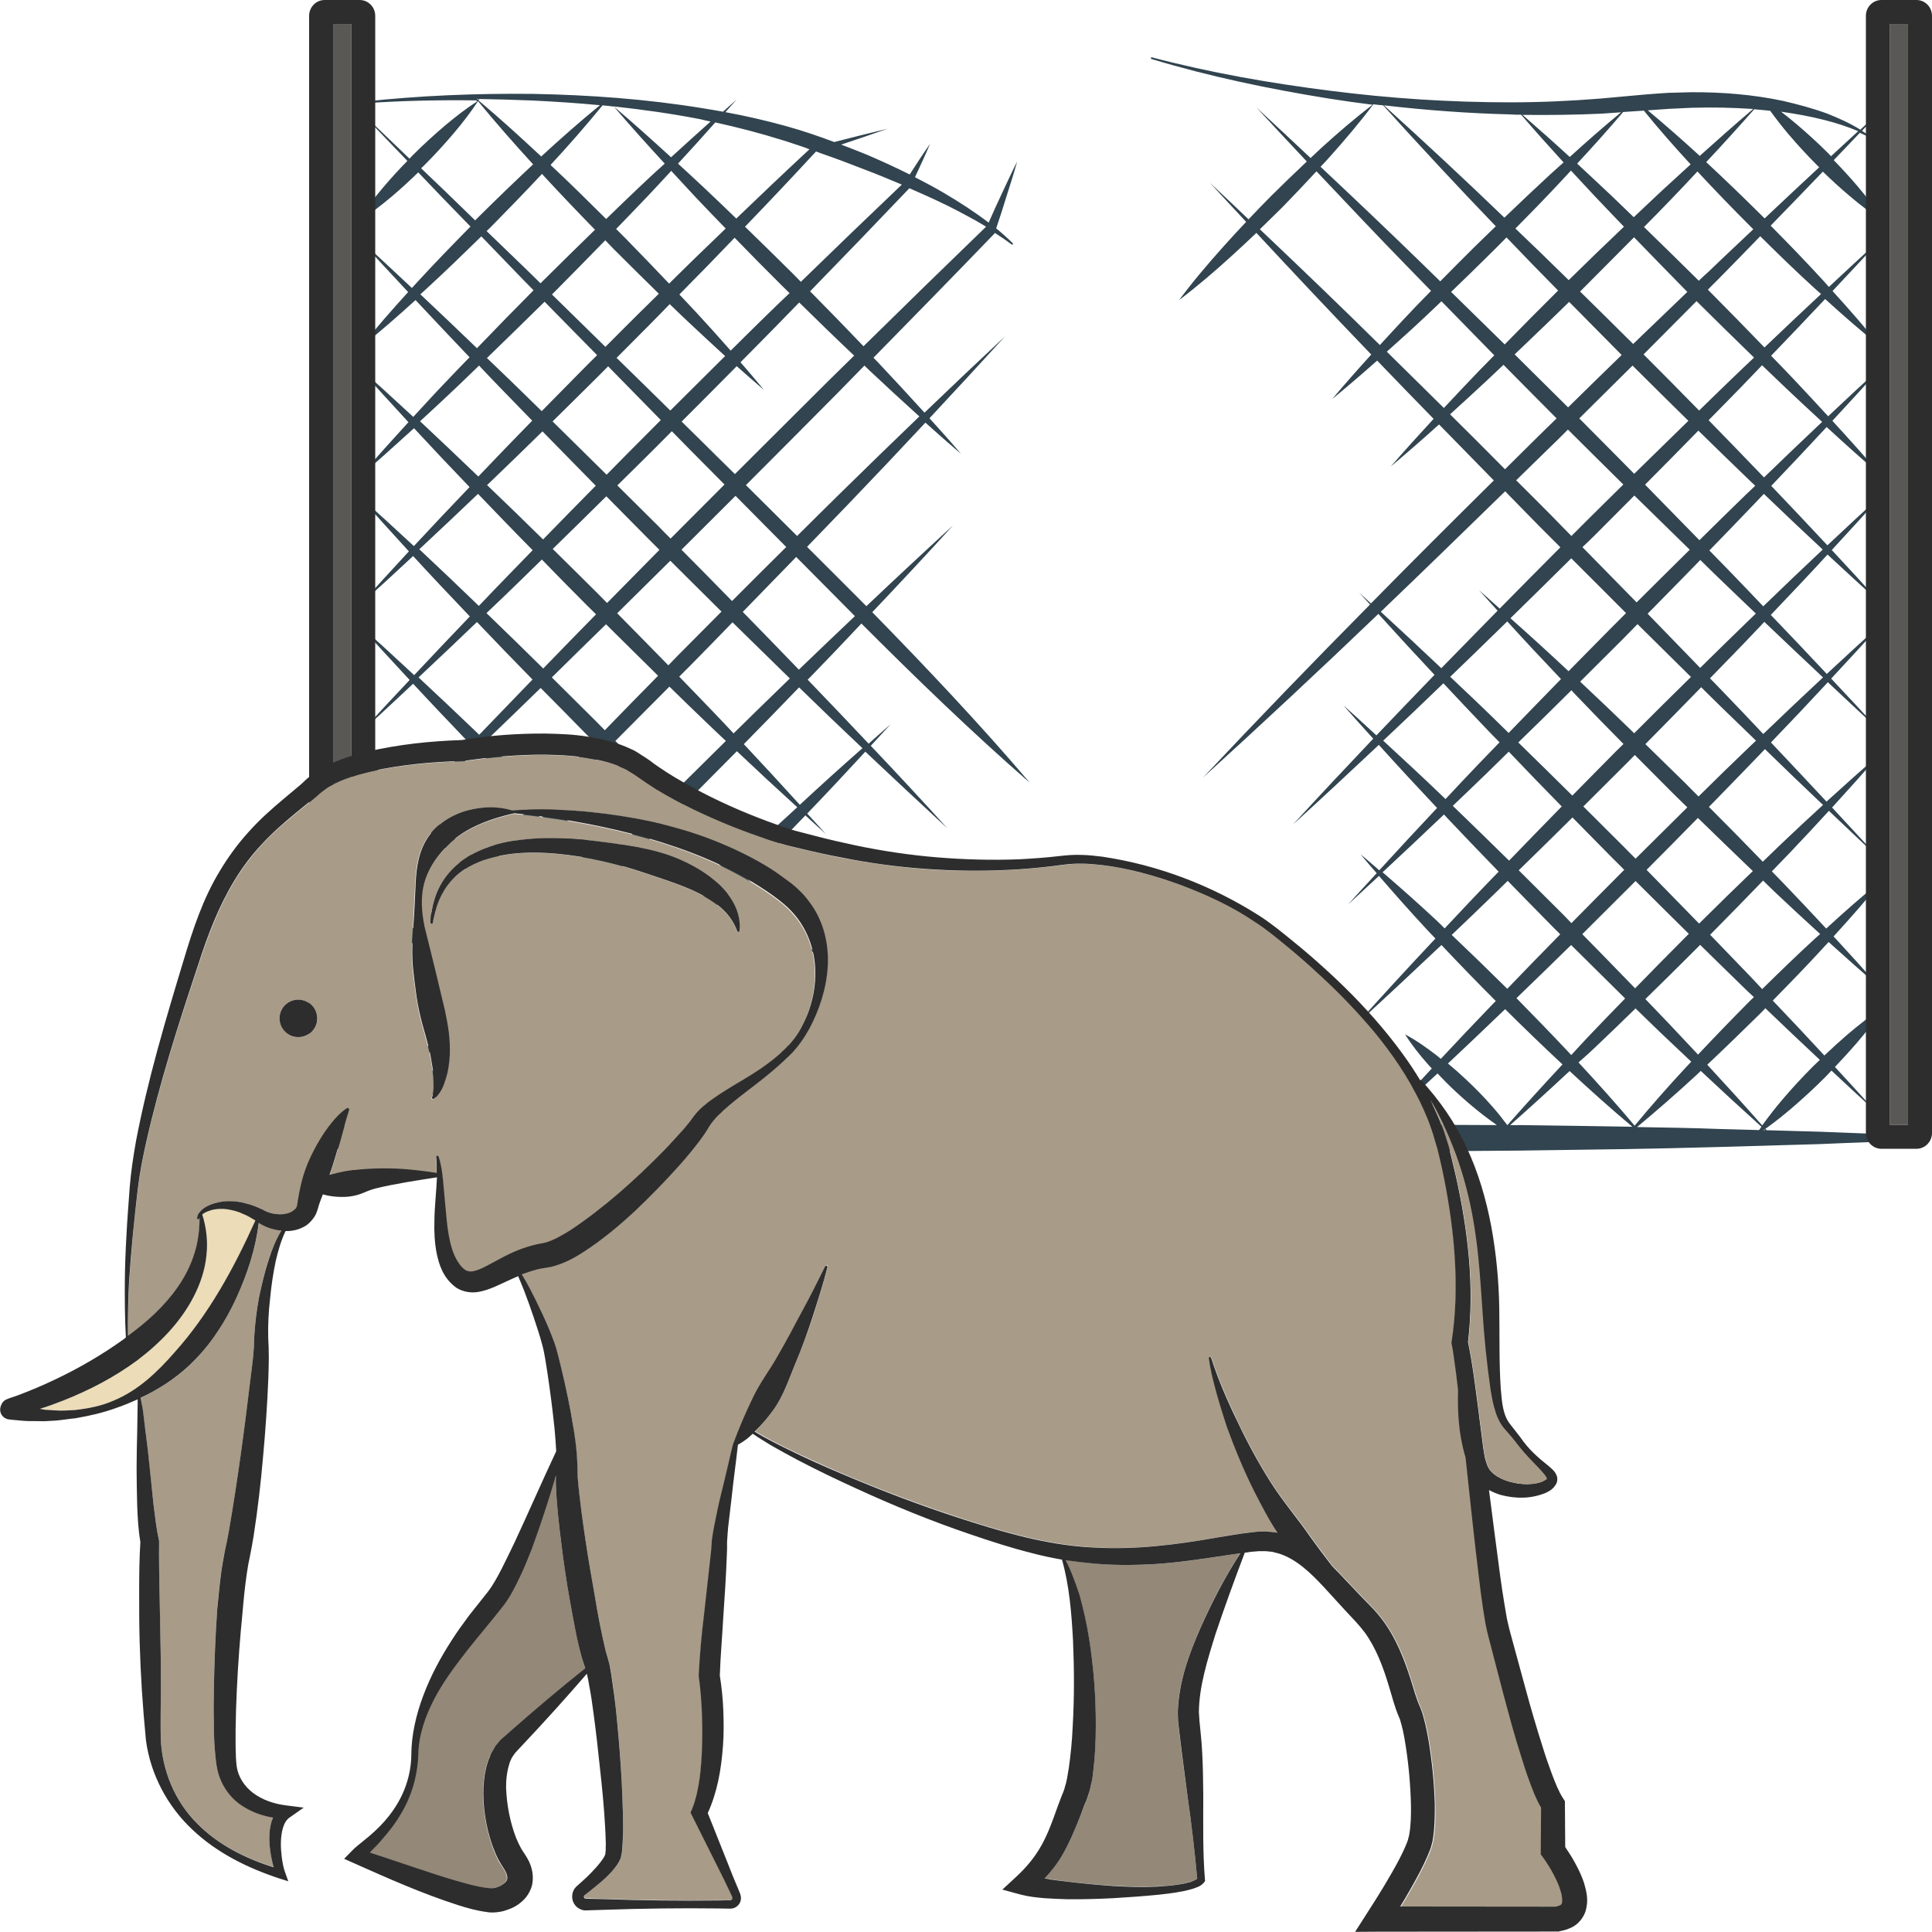<?xml version="1.0" encoding="utf-8"?>
<!-- Generator: Adobe Illustrator 24.1.2, SVG Export Plug-In . SVG Version: 6.00 Build 0)  -->
<svg version="1.1" id="Layer_1" xmlns="http://www.w3.org/2000/svg" xmlns:xlink="http://www.w3.org/1999/xlink" x="0px" y="0px"
	 viewBox="0 0 128 128" style="enable-background:new 0 0 128 128;" xml:space="preserve">
<style type="text/css">
	.st0{fill:#31444F;}
	.st1{fill:#595855;}
	.st2{fill:#2D2D2D;}
	.st3{fill:#948878;}
	.st4{fill:#ECDCB7;}
	.st5{fill:#A89B88;}
</style>
<g>
	<g>
		<path class="st0" d="M127.21,75.26c-2.21-0.12-4.41-0.19-6.62-0.28l-3.55-0.1c-0.03-0.03-0.06-0.06-0.08-0.09
			c0.6-0.43,1.17-0.88,1.72-1.35c0.77-0.66,1.52-1.35,2.24-2.07c0.14-0.14,0.28-0.29,0.42-0.44c0.96,0.9,1.93,1.8,2.9,2.68
			c-0.88-0.98-1.78-1.95-2.67-2.92c0.48-0.51,0.96-1.03,1.42-1.56c0.66-0.77,1.3-1.57,1.86-2.45c-0.87,0.56-1.67,1.2-2.45,1.86
			c-0.52,0.45-1.03,0.91-1.53,1.39c-1.13-1.22-2.27-2.44-3.42-3.64c1.13-1.15,2.25-2.3,3.34-3.49c0.12-0.13,0.24-0.26,0.36-0.39
			c1.11,1,2.22,1.99,3.35,2.97c-1-1.13-2-2.24-3.02-3.34c1.12-1.23,2.23-2.48,3.27-3.78c-1.3,1.04-2.54,2.14-3.76,3.26
			c-0.94-1.01-1.88-2.01-2.83-3c-0.25-0.26-0.51-0.52-0.77-0.79c0.38-0.39,0.76-0.78,1.14-1.18c0.89-0.93,1.77-1.88,2.64-2.83
			c1.12,1.06,2.24,2.13,3.37,3.19c-1.05-1.14-2.11-2.27-3.16-3.41c1.09-1.19,2.16-2.39,3.22-3.6c-1.21,1.06-2.4,2.13-3.59,3.21
			c-1.22-1.31-2.45-2.62-3.68-3.92c1.27-1.32,2.53-2.65,3.77-3.99c1.14,1.07,2.27,2.13,3.42,3.19c-1.06-1.15-2.13-2.29-3.2-3.43
			c1.14-1.23,2.28-2.46,3.41-3.71c-1.24,1.12-2.47,2.26-3.7,3.4c-1.23-1.31-2.47-2.62-3.71-3.91c1.26-1.32,2.52-2.65,3.76-4
			c1.16,1.07,2.32,2.15,3.5,3.21c-1.06-1.18-2.14-2.35-3.22-3.51c1.15-1.25,2.3-2.5,3.43-3.76c-1.25,1.14-2.49,2.29-3.72,3.45
			c-1.23-1.32-2.47-2.63-3.72-3.94c1.23-1.29,2.46-2.59,3.67-3.9c1.19,1.1,2.4,2.18,3.63,3.24c-1.06-1.24-2.15-2.45-3.25-3.65
			c1.14-1.23,2.28-2.47,3.4-3.72c-1.24,1.13-2.46,2.27-3.68,3.42c-0.74-0.8-1.48-1.61-2.23-2.4c-0.51-0.54-1.03-1.08-1.55-1.61
			c1.2-1.25,2.4-2.5,3.58-3.76c1.18,1.07,2.38,2.13,3.63,3.12c-1-1.26-2.06-2.46-3.14-3.65c1.12-1.19,2.23-2.38,3.34-3.58
			c-1.2,1.09-2.39,2.2-3.58,3.31c-0.14-0.16-0.28-0.32-0.42-0.47c-1.12-1.22-2.27-2.41-3.44-3.59c1.16-1.19,2.31-2.38,3.46-3.58
			c0.55,0.54,1.12,1.06,1.71,1.56c0.73,0.62,1.49,1.22,2.33,1.74c-0.52-0.83-1.12-1.59-1.74-2.33c-0.51-0.6-1.04-1.17-1.58-1.73
			c0.58-0.6,1.15-1.21,1.73-1.81c0.15,0.07,0.3,0.13,0.45,0.21l0.01,0c0.02,0.01,0.05,0.01,0.07-0.02c0.02-0.02,0.01-0.06-0.01-0.07
			c-0.12-0.09-0.26-0.17-0.38-0.25c0.46-0.48,0.92-0.96,1.38-1.45c-0.5,0.45-0.99,0.92-1.49,1.37c-0.69-0.43-1.45-0.77-2.21-1.07
			c-0.96-0.35-1.94-0.61-2.93-0.84c-1.99-0.42-4.03-0.58-6.06-0.57l-1.52,0.04c-0.51,0.03-1.01,0.07-1.52,0.11l-2.98,0.27
			c-1.98,0.16-3.97,0.25-5.97,0.25c-3.99,0-7.98-0.26-11.95-0.77c-3.96-0.5-7.92-1.19-11.79-2.21c-0.03-0.01-0.06,0.01-0.07,0.04
			c-0.01,0.03,0.01,0.06,0.04,0.07c3.84,1.16,7.78,1.98,11.75,2.62c0.96,0.15,1.93,0.29,2.9,0.41c-1.2,0.91-2.33,1.89-3.43,2.89
			c-0.23,0.21-0.45,0.43-0.68,0.64c-1.19-1.12-2.39-2.24-3.59-3.35c1.11,1.2,2.22,2.39,3.34,3.58c-0.8,0.75-1.59,1.52-2.38,2.3
			c-0.5,0.51-0.99,1.01-1.48,1.53c-0.85-0.81-1.7-1.62-2.56-2.42c0.79,0.87,1.6,1.72,2.4,2.59c-0.51,0.54-1.01,1.08-1.51,1.64
			c-1.02,1.14-2.01,2.3-2.93,3.54c1.23-0.93,2.39-1.93,3.52-2.96c0.54-0.49,1.07-0.99,1.6-1.49c2.52,2.71,5.05,5.4,7.61,8.06
			c-0.88,0.97-1.75,1.95-2.59,2.95c1.01-0.83,2-1.68,2.98-2.55c1.24,1.29,2.49,2.58,3.74,3.86c-0.96,1.04-1.91,2.09-2.84,3.16
			c1.08-0.91,2.15-1.84,3.2-2.79c1.21,1.24,2.42,2.48,3.63,3.71c-2.73,2.7-5.45,5.41-8.14,8.15c-0.26-0.24-0.52-0.48-0.78-0.72
			c0.24,0.26,0.48,0.52,0.72,0.79c-0.03,0.03-0.06,0.06-0.1,0.1c-3.7,3.74-7.36,7.53-10.97,11.37c3.9-3.55,7.75-7.14,11.55-10.78
			c0.03-0.02,0.05-0.05,0.07-0.07c1.23,1.36,2.47,2.71,3.72,4.04c-1.29,1.33-2.57,2.67-3.85,4.01c-0.73-0.67-1.45-1.34-2.19-1.99
			c0.65,0.74,1.32,1.48,1.98,2.21c-1.78,1.88-3.56,3.77-5.31,5.68c1.91-1.74,3.8-3.5,5.68-5.27c1.27,1.41,2.56,2.8,3.86,4.18
			c-1.29,1.37-2.56,2.74-3.83,4.13c-0.41-0.35-0.82-0.72-1.24-1.06c0.35,0.43,0.71,0.84,1.07,1.25c-0.63,0.69-1.27,1.37-1.89,2.07
			c0.68-0.63,1.36-1.26,2.04-1.89c1.04,1.2,2.09,2.39,3.17,3.55c0.19,0.2,0.38,0.4,0.57,0.6c-1.74,1.85-3.46,3.72-5.16,5.61
			c1.87-1.71,3.72-3.44,5.56-5.18c1.18,1.25,2.38,2.49,3.6,3.71c-0.06,0.06-0.11,0.12-0.17,0.17c-1.17,1.21-2.32,2.43-3.47,3.66
			c-0.09-0.07-0.18-0.15-0.27-0.22c-0.66-0.51-1.35-1-2.1-1.4c0.46,0.73,0.98,1.38,1.54,2.01c0.07,0.08,0.15,0.16,0.23,0.25
			c-1.17,1.25-2.33,2.52-3.48,3.79c-5.72,0.03-11.44,0.12-17.16,0.17l-16.82,0.15c-1.29-1.43-2.59-2.84-3.9-4.25
			c0.23-0.25,0.45-0.51,0.68-0.77c0.59-0.69,1.15-1.42,1.64-2.21c-0.8,0.48-1.52,1.04-2.22,1.63c-0.26,0.21-0.5,0.44-0.75,0.66
			c-1.09-1.16-2.19-2.32-3.3-3.47c-1.4-1.46-2.82-2.91-4.23-4.36c0.03-0.03,0.07-0.06,0.1-0.1c1.18-1.16,2.35-2.33,3.52-3.5
			c1.82,1.72,3.65,3.43,5.52,5.1c-1.67-1.88-3.36-3.72-5.07-5.55c0.98-0.99,1.96-1.98,2.93-2.98c0.35-0.36,0.69-0.72,1.04-1.08
			c0.45,0.41,0.9,0.83,1.36,1.24c-0.41-0.46-0.83-0.91-1.24-1.36c1.3-1.35,2.58-2.72,3.85-4.1c1.8,1.7,3.61,3.39,5.43,5.07
			c-1.67-1.84-3.36-3.66-5.07-5.46c0.44-0.48,0.88-0.95,1.32-1.43c-0.49,0.42-0.97,0.86-1.46,1.29c-1.34-1.42-2.69-2.84-4.04-4.24
			c0.07-0.07,0.14-0.14,0.21-0.21c1.13-1.16,2.24-2.33,3.35-3.51c3.62,3.62,7.29,7.18,11.16,10.55c-3.33-3.91-6.86-7.64-10.44-11.3
			c1.8-1.9,3.59-3.81,5.35-5.75c-1.93,1.77-3.84,3.55-5.74,5.35c-1.31-1.32-2.62-2.62-3.93-3.93c0.92-0.96,1.85-1.91,2.77-2.87
			c1.7-1.77,3.39-3.56,5.07-5.36c0.78,0.7,1.56,1.39,2.36,2.07c-0.68-0.8-1.38-1.58-2.09-2.36c1.68-1.8,3.35-3.61,5.01-5.43
			c-1.79,1.67-3.57,3.36-5.34,5.06c-1.01-1.11-2.02-2.21-3.05-3.3c-0.11-0.11-0.22-0.23-0.33-0.34c2.67-2.72,5.34-5.45,7.99-8.2
			l0.05-0.06l0-0.01c0.38,0.24,0.76,0.5,1.12,0.77l0,0c0.02,0.02,0.05,0.01,0.07-0.01c0.02-0.02,0.02-0.05,0-0.07
			c-0.35-0.35-0.72-0.68-1.1-0.99c0.23-0.69,0.46-1.38,0.67-2.08l0.37-1.17c0.13-0.39,0.23-0.79,0.35-1.18
			c-0.18,0.37-0.37,0.73-0.54,1.11l-0.52,1.11c-0.29,0.61-0.56,1.22-0.83,1.83c-0.94-0.72-1.95-1.37-2.97-1.97
			c-0.63-0.37-1.27-0.71-1.91-1.04c0.34-0.73,0.68-1.46,1-2.21c-0.47,0.66-0.91,1.35-1.35,2.03c-0.92-0.46-1.86-0.89-2.81-1.3
			c-0.57-0.23-1.15-0.46-1.73-0.68c1.03-0.34,2.05-0.69,3.07-1.05c-1.18,0.28-2.35,0.58-3.53,0.88c-1.04-0.39-2.09-0.75-3.17-1.05
			c-1.34-0.37-2.68-0.68-4.04-0.93c0.24-0.28,0.5-0.55,0.74-0.83c-0.3,0.26-0.6,0.53-0.9,0.8c-0.45-0.08-0.9-0.16-1.35-0.23
			c-3.73-0.61-7.49-0.88-11.25-0.95c-3.76-0.04-7.52,0.11-11.25,0.52c-0.03,0-0.05,0.03-0.05,0.06c0,0.03,0.03,0.05,0.06,0.05
			c2.49-0.18,5-0.23,7.49-0.2c0.02,0.02,0.04,0.05,0.06,0.07c-0.76,0.49-1.46,1.04-2.14,1.61c-0.73,0.62-1.44,1.27-2.12,1.95
			c-0.07,0.07-0.15,0.15-0.22,0.23c-1.13-1.08-2.25-2.16-3.38-3.24c1.07,1.14,2.16,2.26,3.24,3.39c-0.55,0.56-1.08,1.14-1.59,1.74
			c-0.62,0.73-1.22,1.49-1.74,2.33c0.83-0.52,1.59-1.12,2.33-1.74c0.59-0.5,1.16-1.03,1.72-1.57c0.5,0.52,0.99,1.04,1.49,1.56
			l1.97,2.03c-1.16,1.18-2.32,2.37-3.44,3.59c-0.15,0.16-0.29,0.32-0.44,0.48c-1.19-1.11-2.37-2.22-3.57-3.32
			c1.1,1.21,2.21,2.4,3.32,3.59c-1.07,1.18-2.13,2.38-3.13,3.64c1.25-0.99,2.44-2.04,3.62-3.11c1.19,1.27,2.38,2.53,3.58,3.79
			c-0.45,0.46-0.9,0.92-1.34,1.39c-0.81,0.84-1.6,1.7-2.39,2.56c-1.23-1.14-2.47-2.27-3.72-3.39c1.12,1.26,2.26,2.5,3.4,3.74
			c-1.1,1.2-2.18,2.41-3.25,3.63c1.22-1.06,2.42-2.14,3.62-3.23c1.21,1.31,2.44,2.61,3.68,3.9c-1.24,1.29-2.47,2.6-3.69,3.91
			c-1.24-1.15-2.48-2.29-3.74-3.42c1.13,1.27,2.27,2.52,3.41,3.77c-1.07,1.16-2.14,2.32-3.2,3.5c1.17-1.05,2.33-2.12,3.48-3.19
			c1.22,1.33,2.46,2.64,3.7,3.94c0.02,0.02,0.04,0.04,0.06,0.06c-1.24,1.29-2.47,2.59-3.69,3.89c-1.23-1.14-2.45-2.27-3.7-3.39
			c1.12,1.25,2.26,2.48,3.4,3.71c-1.07,1.14-2.14,2.28-3.2,3.44c1.15-1.06,2.29-2.12,3.43-3.19c1.26,1.36,2.54,2.7,3.82,4.04
			c-1.24,1.29-2.47,2.59-3.7,3.89c-1.19-1.09-2.4-2.17-3.62-3.24c1.07,1.22,2.15,2.43,3.25,3.63c-1.06,1.13-2.13,2.25-3.18,3.38
			c1.13-1.05,2.25-2.12,3.37-3.18c0.87,0.95,1.75,1.89,2.63,2.82c0.38,0.4,0.76,0.79,1.14,1.18c-1.19,1.26-2.38,2.53-3.56,3.81
			c-1.23-1.13-2.49-2.23-3.79-3.28c1.06,1.32,2.17,2.57,3.3,3.82c-1.02,1.1-2.04,2.2-3.05,3.31c1.09-1.02,2.17-2.05,3.26-3.08
			c0.15,0.17,0.3,0.34,0.45,0.5c1.1,1.2,2.24,2.37,3.38,3.53c-1.15,1.2-2.29,2.41-3.43,3.63c-0.51-0.48-1.02-0.96-1.56-1.42
			c-0.77-0.66-1.57-1.3-2.45-1.86c0.56,0.87,1.2,1.67,1.86,2.45c0.47,0.54,0.95,1.07,1.44,1.58c-0.9,0.97-1.8,1.93-2.69,2.9
			c0.97-0.89,1.93-1.79,2.9-2.69c0.14,0.15,0.28,0.3,0.42,0.44c0.72,0.72,1.46,1.41,2.24,2.07c0.55,0.47,1.13,0.92,1.73,1.35
			c-0.11,0.12-0.22,0.23-0.32,0.35l-9.97,0.12c-0.04,0-0.08,0.04-0.08,0.08c0,0.04,0.03,0.08,0.08,0.08l26.48,0.32l26.48,0.24
			c8.83,0.09,17.66,0.26,26.48,0.16c4.41-0.06,8.83-0.11,13.24-0.24l6.62-0.19c2.21-0.1,4.41-0.16,6.62-0.28
			c0.04,0,0.07-0.03,0.08-0.08C127.28,75.3,127.25,75.26,127.21,75.26z M57.35,74.86l-8.36,0.08c-0.04-0.05-0.08-0.09-0.12-0.13
			c0.51-0.35,1-0.72,1.46-1.12c0.7-0.59,1.37-1.19,2.01-1.84c0.28-0.28,0.55-0.56,0.81-0.84C54.54,72.3,55.94,73.58,57.35,74.86z
			 M48.9,74.93l-0.23,0c0.04-0.03,0.09-0.06,0.13-0.09C48.83,74.87,48.87,74.9,48.9,74.93z M48.97,67.03
			c1.14,1.1,2.29,2.19,3.45,3.28c-0.28,0.26-0.56,0.52-0.83,0.79c-0.64,0.64-1.26,1.31-1.84,2c-0.39,0.46-0.76,0.94-1.11,1.44
			c-1.75-1.99-3.53-3.95-5.36-5.86c-0.76-0.81-1.53-1.6-2.31-2.4c1.22-1.16,2.43-2.33,3.63-3.5C46.05,64.21,47.51,65.62,48.97,67.03
			z M36.25,62.98c1.12,1.11,2.24,2.22,3.37,3.32c-0.61,0.62-1.23,1.24-1.83,1.86c-0.58,0.59-1.14,1.19-1.71,1.78
			c-1.13-1.21-2.28-2.39-3.45-3.57c-0.11-0.1-0.21-0.21-0.32-0.31c0.66-0.63,1.32-1.25,1.97-1.89c0.54-0.52,1.07-1.04,1.6-1.56
			C36.01,62.74,36.13,62.86,36.25,62.98z M37,62.24c-0.12-0.12-0.24-0.23-0.35-0.35c1.18-1.16,2.37-2.31,3.55-3.48
			c0.07,0.07,0.13,0.13,0.2,0.2c1.15,1.15,2.31,2.29,3.47,3.44c-1.19,1.18-2.37,2.36-3.55,3.55C39.21,64.47,38.11,63.35,37,62.24z
			 M47.24,47.15c-0.74-0.78-1.49-1.54-2.24-2.32c0.22-0.22,0.44-0.45,0.67-0.67c0.96-0.97,1.91-1.95,2.86-2.93
			c1.26,1.24,2.53,2.48,3.8,3.72c-1.25,1.21-2.49,2.42-3.73,3.64C48.15,48.11,47.7,47.62,47.24,47.15z M48.09,49.09
			c-1.24,1.22-2.48,2.45-3.72,3.68c-1.2-1.23-2.4-2.46-3.6-3.68c1.2-1.2,2.39-2.4,3.58-3.6c0.77,0.75,1.53,1.5,2.31,2.24
			C47.13,48.19,47.62,48.64,48.09,49.09z M44.92,43.42c-0.21,0.22-0.43,0.44-0.64,0.66c-1.13-1.15-2.25-2.3-3.39-3.45
			c1.18-1.16,2.35-2.32,3.52-3.48c1.13,1.13,2.26,2.25,3.39,3.37C46.84,41.49,45.88,42.45,44.92,43.42z M45.15,36.42
			C45.15,36.41,45.15,36.41,45.15,36.42c1.2-1.19,2.39-2.38,3.58-3.57l3.36,3.39c-1.2,1.19-2.4,2.38-3.59,3.58
			C47.39,38.68,46.27,37.55,45.15,36.42z M44.43,35.68C44.43,35.68,44.43,35.69,44.43,35.68c-0.28-0.27-0.54-0.54-0.81-0.82
			c-0.9-0.9-1.81-1.8-2.72-2.7c0.49-0.48,0.98-0.96,1.47-1.45c0.72-0.71,1.43-1.42,2.14-2.14c0.4,0.4,0.79,0.81,1.19,1.21l2.3,2.32
			C46.81,33.3,45.62,34.49,44.43,35.68z M46.37,29.12c-0.4-0.4-0.81-0.79-1.21-1.19c1.22-1.22,2.44-2.44,3.65-3.67
			c0.6,0.53,1.2,1.06,1.81,1.58c-0.51-0.62-1.03-1.23-1.56-1.84c0.77-0.78,1.54-1.55,2.3-2.33c0.53-0.54,1.06-1.09,1.59-1.63
			c1.2,1.18,2.41,2.36,3.64,3.52c-0.58,0.57-1.15,1.13-1.73,1.7c-2.06,2.05-4.12,4.1-6.17,6.15C47.91,30.65,47.14,29.88,46.37,29.12
			z M44.41,27.2c-1.18-1.17-2.38-2.33-3.56-3.49c0.73-0.73,1.46-1.46,2.19-2.2c0.45-0.45,0.89-0.91,1.33-1.36
			c0.39,0.37,0.77,0.75,1.17,1.12c0.83,0.78,1.66,1.55,2.5,2.32C46.83,24.79,45.62,26,44.41,27.2z M50.68,20.99
			c-0.76,0.74-1.51,1.49-2.27,2.24c-0.75-0.85-1.51-1.7-2.28-2.53c-0.37-0.4-0.75-0.79-1.12-1.19c0.58-0.6,1.17-1.19,1.75-1.78
			c0.64-0.66,1.27-1.32,1.91-1.98c1.03,1.06,2.06,2.11,3.11,3.15c0.18,0.17,0.35,0.35,0.53,0.52
			C51.76,19.94,51.22,20.46,50.68,20.99z M46.09,17.06c-0.59,0.57-1.17,1.15-1.76,1.73c-0.96-1.01-1.93-2.02-2.91-3.02
			c-0.2-0.2-0.4-0.4-0.6-0.6c0.68-0.71,1.37-1.41,2.04-2.12c0.54-0.57,1.08-1.15,1.61-1.73c0.54,0.58,1.08,1.17,1.62,1.75
			c0.66,0.7,1.32,1.38,1.99,2.07C47.42,15.78,46.76,16.42,46.09,17.06z M42.28,12.47c-0.71,0.67-1.42,1.36-2.12,2.04
			c-1.19-1.18-2.38-2.36-3.6-3.5c-0.03-0.03-0.06-0.05-0.08-0.08c0.01-0.02,0.03-0.03,0.04-0.05c1.17-1.26,2.3-2.56,3.4-3.9
			c0.25,0.02,0.5,0.05,0.75,0.08c1.1,1.29,2.23,2.54,3.37,3.78C43.44,11.38,42.85,11.92,42.28,12.47z M35.97,11.59
			c1.13,1.23,2.29,2.44,3.45,3.63c-1.16,1.13-2.32,2.27-3.47,3.41c-0.05,0.05-0.09,0.1-0.14,0.14c-0.23-0.22-0.46-0.45-0.69-0.68
			l-2.88-2.78c0.09-0.08,0.17-0.17,0.26-0.25c1.15-1.17,2.29-2.34,3.41-3.54C35.93,11.55,35.95,11.57,35.97,11.59z M36.7,19.38
			c1.14-1.15,2.27-2.3,3.4-3.46c0.19,0.2,0.38,0.4,0.57,0.59c0.99,0.99,1.98,1.97,2.98,2.95c-0.45,0.44-0.9,0.88-1.34,1.32
			c-0.74,0.73-1.47,1.47-2.2,2.2c-1.18-1.16-2.36-2.32-3.54-3.47C36.61,19.47,36.65,19.42,36.7,19.38z M39.56,23.53
			c-0.34,0.34-0.68,0.67-1.01,1.01c-0.89,0.9-1.77,1.8-2.66,2.7c-0.71-0.69-1.41-1.39-2.12-2.07c-0.5-0.49-1.01-0.96-1.51-1.45
			c1.28-1.24,2.55-2.48,3.82-3.73C37.24,21.17,38.4,22.35,39.56,23.53z M39.29,25.27c0.34-0.33,0.67-0.67,1-1
			c1.16,1.19,2.33,2.38,3.49,3.56c-0.71,0.72-1.43,1.43-2.14,2.15c-0.49,0.49-0.97,0.98-1.45,1.47c-1.19-1.18-2.39-2.36-3.58-3.53
			C37.5,27.04,38.4,26.16,39.29,25.27z M39.47,32.18c-1.17,1.18-2.33,2.37-3.49,3.56c-1.23-1.21-2.46-2.41-3.71-3.6
			c1.23-1.18,2.46-2.37,3.67-3.56C37.12,29.78,38.29,30.98,39.47,32.18z M40.17,32.88c0.9,0.91,1.8,1.82,2.7,2.73
			c0.27,0.27,0.55,0.55,0.82,0.82c-1.16,1.17-2.32,2.35-3.47,3.52c-0.22-0.22-0.43-0.44-0.65-0.66c-0.98-0.98-1.97-1.95-2.95-2.92
			C37.81,35.21,38.99,34.05,40.17,32.88z M38.82,40.04c0.22,0.22,0.44,0.44,0.67,0.66c-1.17,1.19-2.34,2.39-3.5,3.59
			c-1.25-1.23-2.5-2.46-3.76-3.67c0.35-0.33,0.69-0.66,1.04-0.99c0.88-0.85,1.76-1.7,2.63-2.56C36.87,38.07,37.84,39.06,38.82,40.04
			z M40.15,41.36c1.15,1.14,2.3,2.28,3.45,3.41c-1.18,1.2-2.36,2.4-3.53,3.61c-0.21-0.21-0.41-0.42-0.61-0.62
			c-0.96-0.96-1.93-1.92-2.9-2.88C37.75,43.7,38.95,42.53,40.15,41.36z M38.7,48.5c0.21,0.21,0.42,0.42,0.63,0.63
			c-1.15,1.18-2.3,2.38-3.44,3.57c-1.11-1.09-2.22-2.17-3.34-3.25c-0.12-0.12-0.25-0.23-0.37-0.35c1.22-1.17,2.43-2.34,3.64-3.52
			C36.79,46.55,37.74,47.52,38.7,48.5z M40.04,49.82c1.22,1.21,2.44,2.42,3.66,3.62c-0.12,0.12-0.24,0.24-0.36,0.36
			c-1.04,1.05-2.08,2.1-3.12,3.15c-1.23-1.22-2.46-2.44-3.69-3.65C37.7,52.15,38.87,50.99,40.04,49.82z M39.48,57.69
			c-1.17,1.18-2.32,2.37-3.48,3.56c-1.26-1.24-2.52-2.48-3.8-3.71c0.91-0.89,1.83-1.77,2.74-2.67c0.3-0.29,0.59-0.59,0.89-0.88
			C37.04,55.23,38.26,56.46,39.48,57.69z M44.68,61.23c-0.03,0.03-0.07,0.07-0.1,0.1c-1.14-1.16-2.29-2.32-3.44-3.47
			c-0.07-0.07-0.13-0.13-0.2-0.2c1.05-1.04,2.1-2.08,3.14-3.12c0.12-0.12,0.25-0.25,0.37-0.37c0.67,0.66,1.34,1.32,2.02,1.97
			c0.58,0.56,1.16,1.1,1.74,1.66C47.04,58.94,45.86,60.09,44.68,61.23z M51.74,54.47c-1.01,0.94-2.02,1.9-3.02,2.86
			c-0.55-0.59-1.1-1.18-1.66-1.77c-0.65-0.68-1.31-1.36-1.96-2.04c1.24-1.25,2.48-2.5,3.72-3.75c1.32,1.25,2.65,2.48,4,3.71
			C52.46,53.82,52.1,54.14,51.74,54.47z M57.14,49.57c-1.4,1.23-2.78,2.48-4.15,3.75c-1.23-1.35-2.46-2.69-3.71-4.02
			c1.23-1.25,2.45-2.5,3.66-3.76C54.33,46.9,55.73,48.24,57.14,49.57z M56.64,40.82c-1.17,1.11-2.35,2.23-3.51,3.35
			c-0.07,0.07-0.14,0.13-0.2,0.2c-1.23-1.28-2.47-2.55-3.72-3.83c1.18-1.21,2.36-2.43,3.54-3.64L56.64,40.82z M57.61,24.55
			c1.09,1.02,2.19,2.04,3.3,3.04c-1.77,1.7-3.52,3.4-5.27,5.12c-0.95,0.93-1.89,1.87-2.83,2.8c-1.13-1.12-2.26-2.25-3.39-3.37
			c2.05-2.05,4.1-4.11,6.14-6.17c0.57-0.58,1.14-1.16,1.71-1.75C57.39,24.34,57.5,24.45,57.61,24.55z M64.67,14.63
			c0.22,0.12,0.44,0.26,0.66,0.39c-2.72,2.63-5.43,5.27-8.12,7.92c-1.17-1.22-2.35-2.44-3.54-3.64c2.2-2.26,4.38-4.52,6.55-6.8
			l0.03-0.03c0.65,0.29,1.3,0.57,1.95,0.88C63.04,13.74,63.86,14.18,64.67,14.63z M54.45,10.18c0.88,0.3,1.75,0.63,2.62,0.97
			c0.9,0.34,1.79,0.7,2.68,1.08c-2.24,2.13-4.47,4.28-6.69,6.44c-0.18-0.18-0.35-0.36-0.53-0.54c-1.05-1.04-2.11-2.08-3.17-3.11
			c1.58-1.64,3.15-3.3,4.69-4.97c0.01,0,0.02-0.01,0.03-0.01L54.45,10.18z M51.82,9.28c0.44,0.13,0.88,0.29,1.32,0.43l0.49,0.18
			c-1.63,1.51-3.25,3.05-4.85,4.59c-0.69-0.67-1.39-1.34-2.09-2c-0.58-0.55-1.18-1.09-1.77-1.64c0.83-0.9,1.66-1.81,2.47-2.73
			C48.88,8.44,50.36,8.82,51.82,9.28z M47.08,8.05c-0.88,0.78-1.75,1.58-2.62,2.37c-1.25-1.14-2.5-2.27-3.8-3.37
			c1.93,0.21,3.85,0.48,5.75,0.85C46.64,7.96,46.86,8.01,47.08,8.05z M39.75,6.97c-1.31,1.07-2.58,2.19-3.82,3.33
			c-0.02,0.02-0.05,0.04-0.07,0.07c-1.36-1.27-2.73-2.52-4.16-3.72c0.02-0.03,0.04-0.06,0.06-0.09c1.18,0.02,2.35,0.05,3.53,0.1
			C36.78,6.73,38.27,6.83,39.75,6.97z M31.59,6.55c0.04,0,0.08,0,0.13,0c-0.02,0.02-0.05,0.03-0.07,0.05
			C31.63,6.59,31.61,6.57,31.59,6.55z M29.45,12.63c-0.52-0.5-1.04-0.99-1.55-1.48c0.07-0.07,0.14-0.13,0.21-0.2
			c0.68-0.68,1.33-1.39,1.95-2.12c0.57-0.67,1.12-1.38,1.61-2.13c1.18,1.44,2.4,2.82,3.65,4.19c-1.21,1.13-2.4,2.28-3.57,3.44
			c-0.09,0.09-0.18,0.18-0.27,0.27L29.45,12.63z M27.85,19.5c0.15-0.14,0.31-0.28,0.46-0.42c1.22-1.12,2.4-2.27,3.58-3.42l2.78,2.88
			c0.23,0.23,0.45,0.46,0.68,0.69c-1.26,1.27-2.51,2.55-3.75,3.84C30.36,21.88,29.11,20.68,27.85,19.5z M30.37,25.54
			c0.46-0.44,0.92-0.88,1.37-1.32c0.48,0.51,0.96,1.02,1.45,1.52c0.69,0.71,1.38,1.42,2.07,2.13c-1.2,1.23-2.39,2.46-3.57,3.7
			c-1.28-1.23-2.57-2.45-3.86-3.66C28.68,27.13,29.53,26.34,30.37,25.54z M31.68,40.1c-1.29-1.25-2.59-2.48-3.9-3.71
			c1.3-1.21,2.6-2.44,3.89-3.67c1.2,1.25,2.4,2.5,3.62,3.73c-0.85,0.88-1.71,1.76-2.56,2.64c-0.33,0.35-0.66,0.7-1,1.05
			C31.71,40.13,31.69,40.11,31.68,40.1z M27.73,44.88c1.3-1.22,2.59-2.44,3.87-3.67c1.22,1.28,2.44,2.55,3.68,3.81
			c-1.18,1.22-2.36,2.44-3.53,3.66C30.42,47.4,29.08,46.14,27.73,44.88z M30.56,55.96c-0.93-0.88-1.87-1.76-2.81-2.62
			c1.29-1.22,2.58-2.45,3.87-3.69c0.12,0.13,0.24,0.26,0.36,0.38c1.08,1.13,2.17,2.24,3.26,3.35c-0.29,0.3-0.59,0.61-0.88,0.91
			c-0.88,0.92-1.76,1.86-2.64,2.78C31.33,56.7,30.95,56.33,30.56,55.96z M28.3,62.21c-0.16-0.15-0.33-0.29-0.49-0.44
			c1.25-1.19,2.5-2.39,3.74-3.59c1.23,1.28,2.47,2.55,3.72,3.82c-0.52,0.54-1.05,1.07-1.57,1.61c-0.64,0.65-1.26,1.32-1.89,1.98
			C30.66,64.44,29.49,63.31,28.3,62.21z M30.42,72.85c-0.66-0.77-1.35-1.52-2.07-2.24c-0.14-0.14-0.28-0.26-0.41-0.4
			c1.21-1.13,2.42-2.27,3.62-3.42c0.11,0.11,0.22,0.22,0.33,0.33c1.18,1.17,2.37,2.32,3.58,3.46c-1.25,1.31-2.48,2.64-3.69,3.98
			C31.34,73.97,30.9,73.4,30.42,72.85z M36.22,71.3c1.38,1.28,2.8,2.53,4.27,3.73l-8.32,0.1c-0.11-0.16-0.23-0.32-0.34-0.48
			c1.38-1.2,2.73-2.41,4.08-3.64C36.02,71.11,36.12,71.21,36.22,71.3z M31.63,74.83c0.14,0.1,0.28,0.2,0.42,0.3l-0.78,0.01
			C31.4,75.04,31.51,74.93,31.63,74.83z M40.57,75.03c-1.21-1.49-2.47-2.91-3.77-4.31c-0.09-0.1-0.18-0.19-0.27-0.28
			c0.61-0.56,1.22-1.11,1.83-1.68c0.64-0.6,1.28-1.21,1.92-1.81c0.8,0.78,1.6,1.56,2.42,2.32c1.92,1.83,3.88,3.62,5.88,5.38
			c-0.07,0.1-0.14,0.2-0.2,0.3l-0.61,0.01L40.57,75.03z M116.94,74.87l-0.12,0c0.02-0.01,0.04-0.03,0.06-0.04
			C116.91,74.84,116.93,74.86,116.94,74.87z M120.57,70.22c-0.14,0.13-0.27,0.26-0.41,0.39c-0.72,0.72-1.41,1.46-2.07,2.24
			c-0.47,0.55-0.91,1.12-1.34,1.71c-1.2-1.36-2.42-2.7-3.64-4.02c1.19-1.12,2.36-2.26,3.52-3.4c0.11-0.11,0.22-0.22,0.33-0.34
			C118.15,67.94,119.36,69.09,120.57,70.22z M103.6,60.63c-0.99-0.99-1.99-1.98-2.98-2.97c1.19-1.16,2.38-2.33,3.56-3.5
			c0.87,0.88,1.73,1.76,2.6,2.64c0.28,0.28,0.56,0.55,0.83,0.83c-0.08,0.08-0.16,0.16-0.24,0.24c-1.09,1.09-2.17,2.19-3.26,3.29
			C103.94,60.98,103.77,60.8,103.6,60.63z M99.81,15.73c1.13,1.18,2.27,2.36,3.42,3.52c-1.19,1.18-2.37,2.37-3.54,3.57
			c-1.18-1.16-2.37-2.32-3.55-3.48c0.78-0.75,1.55-1.5,2.31-2.25C98.91,16.64,99.36,16.19,99.81,15.73z M112,10.88
			c0,0,0.01,0.01,0.01,0.01c-0.63,0.58-1.26,1.15-1.89,1.73c-0.63,0.59-1.25,1.18-1.88,1.77c-0.48-0.46-0.95-0.92-1.42-1.37
			c-0.77-0.73-1.55-1.45-2.33-2.18c1.04-1.12,2.06-2.26,3.05-3.42l1.37-0.09C109.9,8.55,110.94,9.73,112,10.88z M108.27,31.39
			c-1.21-1.23-2.43-2.45-3.64-3.67c1.18-1.17,2.35-2.33,3.53-3.5c1.23,1.22,2.46,2.45,3.7,3.66
			C110.66,29.05,109.46,30.22,108.27,31.39z M112.52,28.53c1.16,1.13,2.32,2.27,3.49,3.39c0.09,0.09,0.19,0.18,0.28,0.26
			c-0.2,0.2-0.41,0.39-0.62,0.59c-1.03,1-2.06,2.01-3.08,3.02c-1.2-1.23-2.4-2.46-3.6-3.68C110.17,30.92,111.35,29.73,112.52,28.53z
			 M108.26,15.72c1.17,1.21,2.35,2.42,3.53,3.62c-1.2,1.15-2.39,2.3-3.59,3.45c-1.17-1.16-2.34-2.33-3.52-3.48
			c0.01,0,0.01-0.01,0.02-0.01C105.89,18.1,107.08,16.91,108.26,15.72z M108.89,23.48c1.17-1.17,2.34-2.35,3.51-3.53
			c1.26,1.25,2.53,2.5,3.81,3.74c-0.49,0.47-1,0.94-1.49,1.42c-0.72,0.69-1.43,1.39-2.15,2.09
			C111.35,25.95,110.12,24.71,108.89,23.48z M112.55,18.6c-1.2-1.19-2.42-2.38-3.63-3.56c0.6-0.61,1.2-1.21,1.79-1.83
			c0.59-0.61,1.17-1.23,1.75-1.85c1.17,1.26,2.36,2.49,3.57,3.7c0.04,0.04,0.09,0.08,0.13,0.13c-0.98,0.93-1.96,1.84-2.93,2.78
			C112.99,18.18,112.77,18.39,112.55,18.6z M106.24,13.61c0.45,0.47,0.9,0.94,1.35,1.41c-1.22,1.16-2.43,2.33-3.63,3.51
			c-0.01,0.01-0.02,0.02-0.03,0.03c-1.17-1.15-2.34-2.29-3.53-3.42c0.97-0.98,1.93-1.96,2.87-2.97c0.27-0.29,0.54-0.58,0.81-0.87
			C104.8,12.07,105.51,12.85,106.24,13.61z M103.96,20c1.16,1.18,2.32,2.35,3.48,3.52c-1.19,1.15-2.37,2.31-3.55,3.47
			c-1.18-1.17-2.36-2.34-3.54-3.51C101.56,22.32,102.77,21.17,103.96,20z M103.88,28.46c1.22,1.22,2.45,2.43,3.67,3.64
			c-0.89,0.88-1.79,1.76-2.68,2.65c-0.25,0.25-0.5,0.51-0.76,0.76c-0.46-0.46-0.91-0.93-1.37-1.4c-0.76-0.77-1.53-1.53-2.29-2.29
			c0.72-0.7,1.44-1.4,2.16-2.11C103.04,29.3,103.46,28.88,103.88,28.46z M105.62,35.5c0.89-0.89,1.77-1.78,2.66-2.67
			c1.22,1.2,2.45,2.4,3.67,3.59c-1.18,1.16-2.35,2.33-3.52,3.49c-1.19-1.22-2.39-2.44-3.59-3.66
			C105.1,36.01,105.36,35.75,105.62,35.5z M113.16,45.98c1.05,1.04,2.12,2.06,3.18,3.09c-0.13,0.12-0.26,0.25-0.39,0.37
			c-1.15,1.1-2.29,2.21-3.42,3.33c-0.31-0.31-0.61-0.61-0.91-0.92c-0.87-0.85-1.74-1.7-2.61-2.55c1.24-1.25,2.47-2.51,3.7-3.77
			C112.86,45.68,113.01,45.84,113.16,45.98z M108.36,56.89c-0.28-0.28-0.55-0.56-0.83-0.84c-0.87-0.87-1.75-1.75-2.63-2.62
			c0.96-0.95,1.91-1.9,2.87-2.86c0.18-0.18,0.36-0.36,0.54-0.55c0.85,0.86,1.71,1.72,2.57,2.58c0.3,0.3,0.61,0.59,0.91,0.89
			C110.64,54.63,109.5,55.76,108.36,56.89z M112.49,54.19c1.21,1.18,2.42,2.35,3.64,3.52c-1.2,1.15-2.38,2.31-3.56,3.48
			c-1.16-1.19-2.32-2.37-3.48-3.56C110.23,56.49,111.36,55.34,112.49,54.19z M108.27,48.58c-1.11-1.08-2.23-2.15-3.36-3.21
			c-0.07-0.07-0.15-0.14-0.22-0.21c0.93-0.93,1.86-1.85,2.79-2.78c0.34-0.34,0.67-0.69,1.01-1.03c1.18,1.17,2.36,2.34,3.54,3.5
			C110.76,46.09,109.52,47.33,108.27,48.58z M109.16,40.66c1.17-1.18,2.33-2.37,3.49-3.56c0.43,0.42,0.85,0.84,1.28,1.25
			c0.79,0.77,1.6,1.53,2.4,2.3c-0.17,0.16-0.34,0.33-0.51,0.49c-1.07,1.03-2.12,2.07-3.18,3.11
			C111.48,43.05,110.32,41.85,109.16,40.66z M107.73,40.62c-0.34,0.34-0.68,0.68-1.02,1.02c-0.93,0.94-1.86,1.89-2.79,2.83
			c-1.27-1.19-2.55-2.36-3.85-3.51c1.35-1.32,2.69-2.64,4.03-3.97C105.32,38.2,106.52,39.41,107.73,40.62z M103.42,44.99
			c-1.16,1.18-2.31,2.38-3.47,3.57c-0.35-0.34-0.69-0.68-1.04-1.02c-0.93-0.91-1.88-1.8-2.83-2.7c1.27-1.22,2.52-2.44,3.78-3.67
			C101.03,42.46,102.22,43.73,103.42,44.99z M104.11,45.73c0.07,0.07,0.14,0.15,0.21,0.23c1.07,1.12,2.15,2.23,3.24,3.33
			c-0.18,0.18-0.36,0.36-0.55,0.54c-0.95,0.96-1.89,1.92-2.84,2.88c-1.19-1.18-2.38-2.35-3.58-3.52
			C101.77,48.04,102.95,46.89,104.11,45.73z M103.47,53.43c-1.17,1.19-2.33,2.39-3.49,3.59c-1.18-1.16-2.37-2.32-3.56-3.47
			c-0.05-0.05-0.11-0.1-0.17-0.16c0.75-0.72,1.51-1.44,2.26-2.17c0.49-0.47,0.96-0.95,1.45-1.42
			C101.13,51.03,102.29,52.23,103.47,53.43z M108.12,58.61c0.08-0.08,0.16-0.16,0.24-0.24c1.17,1.17,2.35,2.33,3.53,3.5
			c-0.12,0.12-0.25,0.24-0.37,0.37c-1.07,1.07-2.13,2.15-3.19,3.24c-1.16-1.2-2.33-2.4-3.5-3.59
			C105.93,60.79,107.03,59.7,108.12,58.61z M107.67,66.15c-0.82,0.84-1.63,1.68-2.44,2.53c-0.38,0.4-0.75,0.81-1.13,1.22
			c-1.19-1.27-2.41-2.53-3.63-3.77c1.21-1.17,2.42-2.34,3.62-3.52C105.28,63.79,106.47,64.97,107.67,66.15z M105.82,69.26
			c0.85-0.81,1.7-1.63,2.54-2.45c0.56,0.54,1.11,1.09,1.67,1.62c0.67,0.64,1.35,1.28,2.02,1.91c-0.11,0.12-0.23,0.24-0.34,0.36
			c-1.17,1.26-2.31,2.55-3.41,3.88c-1.2-1.43-2.45-2.82-3.72-4.19C105,70.03,105.41,69.65,105.82,69.26z M110.61,67.86
			c-0.53-0.56-1.07-1.11-1.6-1.67c1.09-1.06,2.17-2.13,3.25-3.21c0.13-0.13,0.25-0.25,0.38-0.38c0.92,0.9,1.84,1.81,2.76,2.7
			c0.26,0.26,0.53,0.51,0.8,0.76c-0.11,0.1-0.21,0.21-0.32,0.31c-1.14,1.15-2.27,2.32-3.38,3.5
			C111.87,69.21,111.25,68.53,110.61,67.86z M117.59,59.1c0.99,0.94,1.99,1.86,3,2.78c-0.12,0.11-0.25,0.22-0.37,0.33
			c-1.18,1.08-2.33,2.2-3.47,3.32c-0.26-0.27-0.51-0.54-0.76-0.81c-0.89-0.93-1.79-1.86-2.69-2.79c1.18-1.19,2.35-2.39,3.51-3.59
			C117.07,58.59,117.32,58.85,117.59,59.1z M120.78,53.33c-0.95,0.87-1.89,1.74-2.82,2.63c-0.39,0.37-0.78,0.75-1.17,1.13
			c-1.18-1.22-2.37-2.43-3.57-3.63c1.11-1.14,2.23-2.28,3.33-3.43c0.13-0.13,0.25-0.27,0.38-0.4
			C118.2,50.87,119.48,52.1,120.78,53.33z M120.78,44.88c-1.33,1.24-2.65,2.49-3.96,3.75c-1.02-1.08-2.04-2.16-3.07-3.22
			c-0.15-0.16-0.31-0.31-0.46-0.47c1.04-1.07,2.08-2.13,3.1-3.21c0.17-0.17,0.33-0.35,0.5-0.53
			C118.18,42.43,119.48,43.66,120.78,44.88z M120.76,36.41c-1.32,1.24-2.64,2.5-3.94,3.76c-0.77-0.8-1.53-1.61-2.31-2.41
			c-0.42-0.43-0.84-0.86-1.26-1.29c1.01-1.04,2.01-2.07,3.01-3.12c0.2-0.21,0.4-0.42,0.6-0.63
			C118.15,33.96,119.45,35.19,120.76,36.41z M118.34,25.73c0.79,0.75,1.58,1.48,2.38,2.22c-1.29,1.22-2.57,2.44-3.85,3.68
			c-0.09-0.1-0.18-0.19-0.28-0.29c-1.12-1.17-2.26-2.34-3.39-3.5c0.7-0.72,1.41-1.43,2.11-2.15c0.48-0.49,0.95-1,1.43-1.49
			C117.27,24.71,117.8,25.22,118.34,25.73z M120.2,19.08c0.15,0.14,0.3,0.27,0.45,0.4c-1.26,1.17-2.51,2.36-3.75,3.54
			c-1.24-1.29-2.49-2.56-3.75-3.83c0.21-0.22,0.43-0.43,0.64-0.64c0.95-0.96,1.89-1.93,2.83-2.9
			C117.79,16.81,118.98,17.97,120.2,19.08z M116.91,14.47c-0.05-0.05-0.1-0.1-0.15-0.15c-1.22-1.21-2.46-2.41-3.72-3.58
			c1.08-1.15,2.14-2.32,3.18-3.5c0.35,0.03,0.71,0.06,1.06,0.1c0.37,0.51,0.76,1.01,1.16,1.49c0.62,0.73,1.27,1.44,1.95,2.12
			c0.04,0.05,0.09,0.09,0.14,0.13C119.32,12.2,118.12,13.33,116.91,14.47z M120.91,7.96c0.75,0.19,1.49,0.43,2.2,0.73
			c-0.6,0.55-1.2,1.11-1.8,1.66c-0.05-0.06-0.11-0.11-0.16-0.17c-0.68-0.68-1.39-1.33-2.12-1.95c-0.34-0.29-0.68-0.56-1.03-0.83
			C118.98,7.54,119.95,7.71,120.91,7.96z M110.6,7.21l1.48-0.07c1.36-0.04,2.72-0.01,4.07,0.08c-1.2,1.02-2.37,2.06-3.54,3.11
			c-0.01-0.01-0.03-0.02-0.04-0.04c-1.11-1.02-2.24-2.01-3.4-2.98L110.6,7.21z M106.11,7.53l1.29-0.09
			c-1.16,0.96-2.29,1.95-3.4,2.96c-1.03-0.95-2.08-1.88-3.13-2.79C102.61,7.63,104.36,7.61,106.11,7.53z M100.78,7.6
			c0.92,1.07,1.86,2.12,2.81,3.16c-0.3,0.27-0.6,0.54-0.9,0.81c-1.02,0.94-2.02,1.89-3.02,2.85c-2.62-2.52-5.28-5-7.98-7.44
			c2.78,0.32,5.57,0.53,8.38,0.6C100.31,7.6,100.54,7.6,100.78,7.6z M88.11,10.38c1-1.12,1.97-2.26,2.88-3.47
			c0.22,0.03,0.43,0.05,0.65,0.07c2.45,2.71,4.93,5.38,7.46,8.01c-0.46,0.45-0.93,0.9-1.39,1.35c-0.77,0.76-1.53,1.53-2.29,2.3
			c-0.52-0.51-1.04-1.02-1.56-1.52c-2.1-2.04-4.23-4.06-6.37-6.07C87.7,10.83,87.91,10.61,88.11,10.38z M83.47,15.19
			c0.5-0.49,1-0.98,1.5-1.47c0.76-0.78,1.51-1.57,2.25-2.37c2.01,2.13,4.02,4.26,6.06,6.35c0.51,0.53,1.02,1.04,1.53,1.57
			c-0.65,0.66-1.29,1.32-1.92,2c-0.49,0.52-0.98,1.06-1.47,1.59C88.8,20.27,86.14,17.72,83.47,15.19z M91.88,23.3
			c0.53-0.48,1.07-0.96,1.6-1.44c0.68-0.62,1.35-1.26,2.02-1.9c1.17,1.19,2.33,2.39,3.5,3.58c-0.34,0.35-0.69,0.7-1.04,1.06
			c-0.77,0.8-1.54,1.62-2.3,2.43C94.4,25.79,93.14,24.54,91.88,23.3z M96.07,27.45c0.82-0.75,1.65-1.5,2.46-2.26
			c0.36-0.34,0.72-0.68,1.08-1.02c1.17,1.19,2.35,2.37,3.52,3.55c-0.42,0.41-0.85,0.82-1.27,1.24c-0.72,0.71-1.43,1.42-2.15,2.13
			C98.51,29.87,97.29,28.66,96.07,27.45z M99.72,32.55c0.76,0.77,1.51,1.54,2.27,2.32c0.46,0.46,0.93,0.93,1.39,1.39
			c-1.34,1.35-2.69,2.7-4.02,4.06c-0.46-0.4-0.91-0.82-1.37-1.22c0.41,0.46,0.82,0.91,1.23,1.36c-1.25,1.27-2.49,2.54-3.73,3.81
			c-1.33-1.26-2.66-2.5-4.01-3.74C94.24,37.89,96.98,35.22,99.72,32.55z M91.64,49.07c1.34-1.26,2.67-2.52,3.99-3.8
			c0.89,0.95,1.79,1.91,2.69,2.85c0.34,0.36,0.68,0.71,1.03,1.06c-0.47,0.49-0.95,0.98-1.42,1.47c-0.73,0.76-1.44,1.52-2.16,2.29
			C94.41,51.63,93.03,50.35,91.64,49.07z M95.14,60.95c-1.16-1.08-2.34-2.13-3.54-3.16c1.36-1.27,2.72-2.54,4.07-3.83
			c0.06,0.06,0.11,0.12,0.16,0.18c1.14,1.21,2.3,2.41,3.46,3.61c-0.3,0.31-0.61,0.62-0.91,0.94c-0.9,0.93-1.78,1.88-2.67,2.82
			C95.53,61.32,95.34,61.14,95.14,60.95z M96.18,61.94c0.93-0.89,1.87-1.78,2.79-2.68c0.31-0.3,0.61-0.6,0.92-0.9
			c0.98,1.01,1.97,2.01,2.95,3.01c0.18,0.18,0.35,0.35,0.53,0.53c-1.18,1.2-2.35,2.4-3.51,3.61C98.65,64.31,97.42,63.12,96.18,61.94
			z M99.54,67.03c0.06-0.06,0.12-0.12,0.18-0.17c1.25,1.24,2.51,2.46,3.8,3.66c-1.23,1.32-2.45,2.66-3.65,4.02c0,0-0.01,0-0.01,0
			c-0.32-0.43-0.65-0.85-1-1.24c-0.55-0.63-1.13-1.22-1.74-1.79c-0.38-0.36-0.78-0.71-1.19-1.05
			C97.14,69.32,98.35,68.18,99.54,67.03z M91.52,74.53c1.25-1.13,2.49-2.26,3.72-3.41c0.38,0.4,0.76,0.79,1.16,1.16
			c0.61,0.57,1.24,1.11,1.9,1.62c0.28,0.22,0.58,0.43,0.87,0.64C96.62,74.52,94.07,74.52,91.52,74.53z M100.05,74.54
			c1.33-1.17,2.64-2.37,3.94-3.58c1.36,1.26,2.74,2.5,4.16,3.69c-2.48-0.04-4.95-0.08-7.43-0.11
			C100.5,74.54,100.27,74.55,100.05,74.54z M108.46,74.67c1.31-1.09,2.59-2.21,3.84-3.36c0.13-0.12,0.25-0.24,0.38-0.36
			c1.33,1.25,2.67,2.48,4.02,3.7c-0.05,0.07-0.1,0.15-0.16,0.22l-2.57-0.07C112.13,74.73,110.29,74.7,108.46,74.67z"/>
		<rect x="22.07" y="1.59" class="st1" width="1.2" height="72.94"/>
		<rect x="125.21" y="1.59" class="st1" width="1.2" height="72.94"/>
		<path class="st2" d="M23.83,0h-2.32c-0.57,0-1.03,0.47-1.03,1.05v74.01c0,0.58,0.46,1.05,1.03,1.05h2.32
			c0.57,0,1.03-0.47,1.03-1.05V1.05C24.86,0.47,24.4,0,23.83,0z M23.27,74.53h-1.2V1.59h1.2V74.53z"/>
		<path class="st2" d="M126.97,0h-2.32c-0.57,0-1.03,0.47-1.03,1.05v74.01c0,0.58,0.46,1.05,1.03,1.05h2.32
			c0.57,0,1.03-0.47,1.03-1.05V1.05C128,0.47,127.54,0,126.97,0z M126.41,74.53h-1.2V1.59h1.2V74.53z"/>
	</g>
	<g>
		<g>
			<path class="st3" d="M36.83,98.42c0.05,1.31,0.2,2.58,0.36,3.85c0.17,1.27,0.34,2.54,0.57,3.8c0.23,1.26,0.45,2.51,0.8,3.8
				l0.16,0.5c0.02,0.06,0.03,0.11,0.05,0.17c-1.7,1.37-3.38,2.78-5.02,4.22l-0.35,0.31c-0.12,0.11-0.23,0.19-0.36,0.35
				c-0.13,0.15-0.26,0.3-0.34,0.46c-0.1,0.16-0.2,0.33-0.26,0.49c-0.29,0.67-0.39,1.37-0.43,2.04c-0.05,1.35,0.16,2.64,0.6,3.91
				c0.11,0.32,0.25,0.64,0.41,0.96c0.04,0.08,0.1,0.16,0.15,0.24l0.13,0.21c0.07,0.1,0.12,0.19,0.17,0.29
				c0.09,0.19,0.12,0.35,0.11,0.45c-0.01,0.1-0.05,0.17-0.15,0.27c-0.1,0.1-0.28,0.21-0.5,0.29c-0.1,0.03-0.25,0.08-0.29,0.07
				c-0.04,0.02-0.17,0.01-0.29,0c-0.5-0.04-1.09-0.19-1.66-0.33c-2.07-0.57-4.13-1.34-6.25-2.01c0.04-0.04,0.09-0.09,0.13-0.13
				c0.23-0.24,0.47-0.49,0.7-0.74c0.45-0.51,0.87-1.06,1.22-1.66c0.72-1.18,1.1-2.53,1.17-3.89c0.01-1.31,0.43-2.55,1.02-3.7
				c0.59-1.15,1.37-2.19,2.17-3.21c0.8-1.03,1.65-2.01,2.48-3.08c0.44-0.59,0.77-1.24,1.05-1.84c0.3-0.61,0.54-1.24,0.79-1.86
				c0.62-1.61,1.15-3.24,1.62-4.89C36.82,97.98,36.82,98.21,36.83,98.42z"/>
			<path class="st3" d="M76.71,103.61c1.4-0.1,2.79-0.29,4.16-0.51c0.44-0.07,0.87-0.13,1.3-0.19c-1,1.49-1.93,3.34-2.65,4.95
				c-0.74,1.73-1.43,3.52-1.5,5.58c0.01,0.26,0.01,0.55,0.04,0.78l0.08,0.68l0.17,1.37c0.11,0.92,0.24,1.83,0.37,2.75
				c0.26,1.81,0.47,3.61,0.64,5.44c-0.09,0.08-0.28,0.17-0.46,0.22c-0.23,0.06-0.46,0.12-0.7,0.15c-0.48,0.08-0.97,0.12-1.46,0.14
				c-0.99,0.05-1.98,0.02-2.97-0.04c-0.99-0.06-1.98-0.15-2.95-0.27c-0.49-0.06-0.98-0.12-1.45-0.2c-0.04-0.01-0.08-0.01-0.12-0.02
				c0.4-0.43,0.78-0.91,1.09-1.41c0.56-0.89,0.92-1.85,1.28-2.73l0.26-0.66c0.09-0.22,0.17-0.41,0.27-0.72
				c0.1-0.29,0.15-0.54,0.2-0.8c0.06-0.26,0.09-0.51,0.12-0.76c0.11-1,0.17-1.99,0.17-2.97c0-1.96-0.14-3.92-0.46-5.85
				c-0.15-0.97-0.37-1.93-0.63-2.87c-0.26-0.79-0.53-1.58-0.91-2.32c0.62,0.09,1.25,0.17,1.88,0.23
				C73.9,103.72,75.31,103.7,76.71,103.61z"/>
			<path class="st4" d="M9.09,90.13c1.49-1.13,2.86-2.52,3.75-4.24c0.44-0.85,0.75-1.79,0.84-2.74c0.1-0.92-0.01-1.84-0.28-2.69
				c0.04-0.03,0.09-0.07,0.13-0.09c0.15-0.09,0.32-0.14,0.49-0.2c0.34-0.09,0.71-0.1,1.05-0.05c0.35,0.05,0.69,0.14,1.02,0.29
				c0.29,0.12,0.56,0.28,0.83,0.45c-1.44,3.2-3.1,6.21-5.34,8.73c-1.12,1.29-2.43,2.54-4.07,3.21c-0.81,0.36-1.69,0.52-2.56,0.62
				c-0.44,0.01-0.88,0.06-1.32,0.01L2.98,93.4l-0.33-0.05c0.52-0.17,1.04-0.35,1.55-0.56C5.91,92.11,7.58,91.25,9.09,90.13z"/>
			<path class="st5" d="M14.33,88.35c0.53-0.77,0.98-1.59,1.37-2.43c0.71-1.57,1.25-3.21,1.45-4.91c0.4,0.26,0.83,0.42,1.29,0.5
				c0.07,0.01,0.13,0.01,0.2,0.02c-0.37,0.58-0.61,1.23-0.83,1.87c-0.27,0.84-0.48,1.7-0.65,2.56c-0.16,0.87-0.28,1.74-0.32,2.64
				l-0.01,0.34l-0.01,0.3l-0.05,0.63c-0.04,0.43-0.09,0.85-0.14,1.28c-0.41,3.43-0.88,6.88-1.45,10.25
				c-0.08,0.42-0.16,0.83-0.26,1.23l-0.14,0.68l-0.1,0.67c-0.12,0.89-0.22,1.76-0.29,2.64c-0.12,1.75-0.19,3.5-0.22,5.25
				c-0.01,0.88-0.02,1.75,0,2.63c0.01,0.44,0.03,0.88,0.06,1.33c0.02,0.22,0.03,0.44,0.06,0.68l0.04,0.34l0.07,0.37
				c0.2,1.01,0.87,1.93,1.72,2.45c0.62,0.39,1.29,0.61,1.97,0.73c-0.06,0.15-0.11,0.3-0.15,0.44c-0.09,0.4-0.11,0.8-0.09,1.18
				c0.02,0.38,0.07,0.76,0.15,1.13c0.04,0.18,0.08,0.36,0.13,0.54c-1.87-0.57-3.66-1.47-5.04-2.86c-1.52-1.51-2.36-3.59-2.44-5.66
				c-0.03-1.04,0-2.17,0.01-3.25c-0.01-1.09,0-2.18-0.03-3.27c-0.04-2.17-0.11-4.37-0.09-6.51l0-0.1L10.52,102
				c-0.16-0.73-0.25-1.54-0.35-2.34l-0.26-2.41c-0.08-0.81-0.17-1.62-0.27-2.43L9.48,93.6c-0.03-0.2-0.06-0.41-0.09-0.61l-0.06-0.3
				l-0.02-0.07c1.15-0.55,2.25-1.24,3.2-2.12C13.2,89.85,13.81,89.13,14.33,88.35z"/>
			<path class="st5" d="M19.48,80.24c0.11-0.07,0.16-0.16,0.2-0.26c0.02-0.05,0.04-0.11,0.04-0.17l0.05-0.31
				c0.08-0.49,0.17-0.94,0.29-1.39c0.25-0.89,0.65-1.71,1.12-2.5c0.23-0.39,0.5-0.78,0.79-1.14c0.29-0.36,0.62-0.72,1.03-0.98
				c0.02-0.01,0.04-0.02,0.07-0.01c0.04,0.01,0.07,0.06,0.05,0.1l0,0.01c-0.28,0.86-0.47,1.71-0.73,2.55
				c-0.18,0.6-0.36,1.19-0.56,1.77c0.19-0.05,0.37-0.09,0.55-0.14c0.34-0.08,0.67-0.14,1.01-0.18c0.08-0.01,0.17-0.02,0.25-0.03
				l0.31-0.03c0.21-0.02,0.41-0.02,0.61-0.04c0.79-0.05,1.56-0.03,2.32,0.03c0.69,0.07,1.37,0.14,2.04,0.25
				c0.01-0.35,0-0.7-0.03-1.05l0,0c0-0.04,0.02-0.07,0.05-0.08c0.04-0.01,0.08,0.01,0.1,0.05c0.22,0.68,0.28,1.4,0.34,2.1
				c0.06,0.7,0.11,1.39,0.18,2.08c0.08,0.68,0.18,1.35,0.37,1.95c0.18,0.59,0.51,1.16,0.88,1.39c0.17,0.1,0.31,0.11,0.53,0.07
				c0.22-0.05,0.5-0.16,0.79-0.31c0.58-0.29,1.2-0.67,1.88-0.97c0.34-0.15,0.71-0.29,1.08-0.39c0.19-0.05,0.38-0.1,0.57-0.14
				l0.28-0.05l0.18-0.04c0.51-0.15,1.08-0.47,1.63-0.82c2.2-1.46,4.28-3.34,6.2-5.28c0.48-0.49,0.95-0.99,1.38-1.5
				c0.11-0.13,0.22-0.25,0.31-0.38l0.31-0.42c0.25-0.33,0.54-0.59,0.83-0.83c1.18-0.92,2.42-1.51,3.56-2.3
				c1.13-0.78,2.21-1.66,2.8-2.89c0.63-1.2,0.92-2.58,0.83-3.9c-0.09-1.32-0.59-2.55-1.42-3.48c-0.41-0.48-0.87-0.85-1.44-1.25
				c-0.54-0.4-1.12-0.74-1.69-1.09c-2.34-1.35-4.93-2.28-7.59-2.97c-2.54-0.65-5.15-1.09-7.78-1.35l0,0
				c-1.91,0.43-3.58,1.12-4.65,2.38c-0.56,0.6-1.1,1.36-1.33,2.27c-0.24,0.91-0.17,1.89,0.02,2.82c0.47,1.87,0.9,3.7,1.35,5.56
				c0.1,0.47,0.19,0.92,0.26,1.44c0.05,0.51,0.09,1.03,0.06,1.54c-0.02,0.52-0.1,1.03-0.24,1.53c-0.07,0.25-0.16,0.5-0.29,0.74
				c-0.13,0.23-0.27,0.47-0.53,0.62c-0.02,0.01-0.05,0.01-0.07,0.01c-0.04-0.02-0.06-0.06-0.04-0.1l0.01-0.02
				c0.16-0.4,0.12-0.89,0.1-1.34c-0.04-0.46-0.11-0.91-0.2-1.36c-0.17-0.91-0.46-1.72-0.69-2.7c-0.22-0.95-0.34-1.93-0.45-2.91
				c-0.12-0.98-0.08-1.98-0.01-2.96c0.07-0.99,0.1-1.96,0.16-2.96c0.04-0.99,0.2-2.1,0.83-3.02c0.64-0.92,1.66-1.51,2.67-1.78
				c0.96-0.24,1.95-0.25,2.87,0.02c2.73-0.18,5.48,0.03,8.19,0.53c2.78,0.52,5.52,1.4,8.05,2.8c0.63,0.35,1.24,0.74,1.82,1.17
				l0.44,0.32c0.15,0.12,0.3,0.24,0.44,0.37c0.27,0.27,0.54,0.55,0.77,0.86c0.94,1.24,1.31,2.83,1.22,4.29
				c-0.08,1.48-0.54,2.87-1.22,4.13c-0.35,0.62-0.76,1.23-1.28,1.73c-0.5,0.51-1.04,0.98-1.59,1.42c-1.09,0.89-2.27,1.69-3.2,2.62
				c-0.23,0.23-0.43,0.47-0.58,0.71l-0.12,0.19c-0.05,0.09-0.1,0.18-0.16,0.25c-0.1,0.16-0.21,0.31-0.32,0.46
				c-0.43,0.58-0.89,1.12-1.36,1.66c-0.94,1.06-1.92,2.08-2.97,3.04c-1.04,0.97-2.13,1.89-3.37,2.69c-0.63,0.4-1.29,0.76-2.12,0.98
				l-0.34,0.06l-0.24,0.04c-0.15,0.02-0.3,0.05-0.45,0.09c-0.3,0.07-0.59,0.17-0.89,0.29c-0.02,0.01-0.03,0.01-0.05,0.02
				c0.18,0.29,0.34,0.59,0.51,0.89c0.3,0.57,0.58,1.14,0.86,1.72c0.28,0.58,0.52,1.17,0.75,1.78c0.23,0.65,0.36,1.26,0.52,1.88
				c0.3,1.24,0.58,2.49,0.77,3.77c0.1,0.64,0.19,1.28,0.25,1.94c0.02,0.33,0.04,0.67,0.04,1.01c0.01,0.28,0.02,0.58,0.05,0.88
				c0.25,2.46,0.67,4.97,1.1,7.45c0.21,1.24,0.46,2.49,0.74,3.66l0.12,0.41c0.05,0.18,0.11,0.38,0.14,0.54
				c0.07,0.33,0.12,0.66,0.17,0.98c0.1,0.65,0.17,1.28,0.24,1.92c0.27,2.55,0.45,5.09,0.47,7.67c0,0.32,0,0.65-0.01,0.98
				c0,0.16-0.01,0.33-0.03,0.5l-0.02,0.26c-0.01,0.09-0.04,0.21-0.06,0.31c-0.02,0.11-0.06,0.21-0.11,0.32
				c-0.05,0.09-0.1,0.19-0.16,0.26c-0.11,0.16-0.22,0.3-0.34,0.43c-0.23,0.26-0.48,0.49-0.73,0.7c-0.25,0.22-0.5,0.42-0.76,0.62
				l-0.32,0.25c-0.02,0.02-0.04,0.05-0.04,0.09c0,0.04,0.03,0.08,0.06,0.1c0.02,0.01,0.04,0.02,0.06,0.02l0.23,0.01l0.95,0.03
				c2.54,0.09,5.08,0.12,7.62,0.09l0.48,0l0.24,0c0.06,0,0.08-0.01,0.11-0.03c0.06-0.03,0.09-0.1,0.09-0.16c0-0.04,0-0.04-0.03-0.1
				l-0.1-0.21c-0.27-0.57-0.55-1.14-0.84-1.71l-1.7-3.41l-0.1-0.2l0.1-0.24c0.26-0.65,0.41-1.36,0.51-2.09
				c0.09-0.73,0.15-1.47,0.17-2.21c0.03-1.48-0.03-2.99-0.23-4.44l-0.01-0.08l0-0.05c0.07-1.36,0.2-2.67,0.35-3.99l0.45-3.94
				l0.05-0.48l0.04-0.51c0.04-0.36,0.11-0.68,0.17-1.01c0.13-0.66,0.26-1.31,0.42-1.95c0.27-1.1,0.79-3.36,0.81-3.4
				c0.41-1.11,0.84-2.09,1.31-3.08c0.46-0.99,1.14-1.86,1.68-2.83c0.54-0.96,1.07-1.94,1.58-2.93c0.53-0.98,1.02-1.98,1.52-2.98
				c0.02-0.03,0.05-0.05,0.09-0.04c0.04,0.01,0.07,0.05,0.06,0.09c-0.27,1.09-0.61,2.16-0.95,3.23c-0.35,1.07-0.74,2.12-1.18,3.17
				c-0.43,1.04-0.78,2.15-1.46,3.08c-0.33,0.47-0.7,0.92-1.12,1.33c-0.04,0.03-0.08,0.06-0.11,0.1c0.38,0.23,0.78,0.44,1.18,0.66
				c0.61,0.32,1.23,0.62,1.85,0.91c1.25,0.59,2.51,1.14,3.79,1.67c2.55,1.05,5.14,1.99,7.76,2.82c2.63,0.82,5.28,1.52,7.99,1.64
				c2.71,0.15,5.41-0.19,8.12-0.67c0.68-0.12,1.37-0.24,2.08-0.32l0.55-0.05l0.57-0.02c0.2,0.01,0.41,0.03,0.62,0.06
				c0.05,0.01,0.09,0.02,0.14,0.03c-0.58-0.88-1.06-1.82-1.54-2.74c-0.7-1.41-1.31-2.85-1.83-4.32c-0.25-0.74-0.48-1.48-0.68-2.23
				c-0.2-0.76-0.4-1.48-0.5-2.29c0-0.03,0.02-0.07,0.05-0.08c0.04-0.01,0.08,0.01,0.09,0.05l0.01,0.03
				c0.46,1.42,1.09,2.86,1.75,4.23c0.65,1.38,1.38,2.72,2.19,4c0.81,1.28,1.81,2.41,2.65,3.64c0.46,0.64,0.94,1.27,1.43,1.91
				c0.15,0.15,0.31,0.3,0.45,0.46l1.43,1.51l0.72,0.74c0.27,0.27,0.51,0.56,0.74,0.86c0.9,1.21,1.45,2.61,1.87,3.95
				c0.22,0.68,0.39,1.33,0.64,1.88l0.12,0.31l0.08,0.28c0.06,0.19,0.09,0.36,0.14,0.54c0.08,0.36,0.15,0.71,0.21,1.06
				c0.23,1.41,0.37,2.81,0.41,4.24c0.01,0.72,0.01,1.43-0.11,2.22c-0.02,0.19-0.09,0.42-0.15,0.63c-0.07,0.18-0.13,0.37-0.21,0.54
				c-0.15,0.35-0.31,0.67-0.47,0.99c-0.42,0.81-0.87,1.59-1.34,2.36l10.3,0.01c0.13-0.03,0.24-0.06,0.3-0.1
				c0.06-0.04,0.07-0.05,0.1-0.11c0.06-0.12,0.04-0.48-0.08-0.84c-0.11-0.36-0.29-0.74-0.49-1.12c-0.2-0.37-0.44-0.75-0.67-1.08
				l-0.16-0.22l0-0.25l0.01-2.85c-0.34-0.6-0.54-1.15-0.75-1.71c-0.23-0.63-0.43-1.27-0.63-1.9c-0.39-1.27-0.74-2.53-1.08-3.8
				l-0.99-3.8c-0.04-0.16-0.08-0.3-0.12-0.48l-0.11-0.53l-0.16-0.99c-0.1-0.66-0.18-1.31-0.27-1.96c-0.32-2.61-0.59-5.21-0.87-7.81
				l-0.43-3.89c-0.16-1.28-0.29-2.62-0.51-3.82l-0.02-0.12l0.01-0.09c0.53-3.53,0.2-7.2-0.49-10.75c-0.09-0.44-0.18-0.89-0.29-1.33
				l-0.16-0.66l-0.19-0.64c-0.24-0.86-0.6-1.69-0.98-2.5c-0.79-1.62-1.82-3.12-2.97-4.52c-1.16-1.4-2.43-2.71-3.77-3.94
				c-0.67-0.61-1.36-1.21-2.06-1.8c-0.71-0.58-1.4-1.16-2.16-1.65c-1.5-1.01-3.16-1.78-4.86-2.42c-1.71-0.61-3.47-1.12-5.26-1.33
				c-0.45-0.05-0.9-0.09-1.34-0.09c-0.45-0.01-0.87,0.03-1.33,0.09c-0.91,0.13-1.83,0.2-2.75,0.28c-1.84,0.12-3.69,0.13-5.54,0.03
				c-1.85-0.1-3.69-0.33-5.51-0.65c-0.91-0.16-1.82-0.35-2.71-0.56c-0.45-0.11-0.88-0.2-1.35-0.32c-0.46-0.12-0.9-0.25-1.35-0.4
				c-1.77-0.58-3.49-1.26-5.17-2.07c-0.84-0.41-1.66-0.85-2.47-1.34c-0.4-0.25-0.8-0.51-1.18-0.79c-0.2-0.15-0.37-0.25-0.54-0.35
				c-0.16-0.11-0.33-0.21-0.53-0.28c-0.74-0.35-1.6-0.53-2.46-0.66c-0.86-0.14-1.75-0.17-2.64-0.19c-1.78-0.01-3.6,0.15-5.35,0.41
				l-0.06,0.01l-0.06,0c-1.99,0.05-4.06,0.24-6.01,0.66c-0.97,0.22-1.93,0.51-2.74,0.96c-0.21,0.1-0.38,0.24-0.55,0.37
				c-0.17,0.12-0.39,0.34-0.59,0.5l-1.21,0.99c-0.79,0.65-1.55,1.31-2.22,2.04c-0.68,0.73-1.27,1.53-1.79,2.38
				c-1.05,1.71-1.75,3.59-2.4,5.56c-1.31,3.92-2.58,7.85-3.48,11.86c-0.22,1-0.42,2.01-0.54,3.02c-0.12,1.02-0.24,2.05-0.33,3.08
				c-0.1,1.03-0.18,2.06-0.25,3.09c-0.05,0.83-0.09,2.45-0.07,3.57c1.26-0.93,2.42-1.99,3.3-3.25c0.48-0.69,0.87-1.45,1.12-2.27
				c0.22-0.73,0.32-1.51,0.32-2.31c0,0.01-0.01,0.01-0.01,0.02l-0.01,0.03c-0.01,0.03-0.04,0.06-0.07,0.06
				c-0.04,0-0.07-0.03-0.07-0.08c0-0.27,0.18-0.42,0.32-0.56c0.16-0.14,0.34-0.24,0.52-0.32c0.38-0.17,0.79-0.24,1.2-0.25
				c0.41,0,0.83,0.04,1.22,0.15c0.4,0.1,0.78,0.26,1.15,0.43l0.03,0.02C18.09,80.52,19.06,80.56,19.48,80.24z M29.86,58.39
				c-0.66,0.75-1.04,1.74-1.2,2.76c-0.01,0.04-0.04,0.07-0.08,0.07c-0.04,0-0.08-0.04-0.07-0.08c0.05-1.05,0.34-2.14,1-3.02
				c0.65-0.89,1.61-1.53,2.63-1.91c1.02-0.4,2.11-0.56,3.18-0.64c1.08-0.07,2.15-0.03,3.22,0.06c1.07,0.11,2.11,0.24,3.17,0.42
				c1.06,0.17,2.12,0.4,3.13,0.82c1.01,0.42,2,0.98,2.83,1.77c0.41,0.4,0.77,0.86,1.02,1.39c0.25,0.53,0.36,1.11,0.29,1.66
				c0,0.03-0.02,0.05-0.05,0.06c-0.04,0.01-0.09-0.01-0.1-0.05c-0.36-1-1.08-1.65-1.89-2.14c-0.81-0.51-1.73-0.86-2.67-1.19
				c-0.94-0.32-1.9-0.65-2.88-0.94c-0.98-0.28-1.99-0.51-3-0.67c-2.01-0.31-4.1-0.43-6.02,0.12C31.42,57.15,30.52,57.64,29.86,58.39
				z M18.52,67.47c0-0.69,0.56-1.24,1.24-1.24c0.69,0,1.24,0.56,1.24,1.24c0,0.69-0.56,1.24-1.24,1.24
				C19.08,68.71,18.52,68.16,18.52,67.47z"/>
			<path class="st2" d="M28.59,61.21c-0.04,0-0.08-0.04-0.07-0.08c0.05-1.05,0.34-2.14,1-3.02c0.65-0.89,1.61-1.53,2.63-1.91
				c1.02-0.4,2.11-0.56,3.18-0.64c1.08-0.07,2.15-0.03,3.22,0.06c1.07,0.11,2.11,0.24,3.17,0.42c1.06,0.17,2.12,0.4,3.13,0.82
				c1.01,0.42,2,0.98,2.83,1.77c0.41,0.4,0.77,0.86,1.02,1.39c0.25,0.53,0.36,1.11,0.29,1.66c0,0.03-0.02,0.05-0.05,0.06
				c-0.04,0.01-0.09-0.01-0.1-0.05c-0.36-1-1.08-1.65-1.89-2.14c-0.81-0.51-1.73-0.86-2.67-1.19c-0.94-0.32-1.9-0.65-2.88-0.94
				c-0.98-0.28-1.99-0.51-3-0.67c-2.01-0.31-4.1-0.43-6.02,0.12c-0.96,0.27-1.86,0.76-2.51,1.52c-0.66,0.75-1.04,1.74-1.2,2.76
				C28.66,61.19,28.63,61.22,28.59,61.21z"/>
			<path class="st2" d="M19.76,66.23c0.69,0,1.24,0.56,1.24,1.24c0,0.69-0.56,1.24-1.24,1.24c-0.69,0-1.24-0.56-1.24-1.24
				C18.52,66.78,19.08,66.23,19.76,66.23z"/>
		</g>
		<path class="st2" d="M0.31,93.94c0.07,0.04,0.14,0.07,0.21,0.09c0.06,0.01,0.04,0.01,0.07,0.01l0.09,0.01l0.17,0.02
			c0.47,0.04,0.93,0.1,1.4,0.08l0.7,0.01l0.69-0.04C4.1,94.09,4.56,94,5.02,93.96c0.91-0.16,1.81-0.36,2.68-0.68
			c0.48-0.16,0.95-0.36,1.42-0.57c0,0,0,0,0,0.01v0.3l-0.01,0.61l-0.02,1.22c-0.02,0.82-0.04,1.63-0.04,2.45
			c0,0.81,0.02,1.63,0.04,2.46c0.03,0.79,0.07,1.57,0.21,2.4c-0.07,1.11-0.08,2.18-0.08,3.26c0,1.1,0,2.19,0.03,3.29
			c0.06,2.2,0.2,4.35,0.42,6.59c0.3,2.28,1.45,4.4,3.08,5.92c1.63,1.55,3.68,2.55,5.78,3.24l0.57,0.18l-0.21-0.59
			c-0.11-0.28-0.17-0.64-0.22-0.98c-0.04-0.34-0.07-0.68-0.06-1.02c0.01-0.34,0.05-0.67,0.14-0.96c0.09-0.3,0.24-0.54,0.43-0.67
			l0.94-0.66l-1.18-0.15c-0.8-0.1-1.57-0.37-2.17-0.82c-0.59-0.45-0.99-1.07-1.09-1.77c-0.09-0.73-0.07-1.63-0.07-2.48
			c0.01-0.85,0.04-1.72,0.08-2.58c0.08-1.72,0.21-3.44,0.38-5.15c0.07-0.85,0.16-1.71,0.28-2.55l0.1-0.62l0.12-0.59
			c0.09-0.45,0.17-0.9,0.24-1.33c0.27-1.75,0.47-3.48,0.62-5.22c0.16-1.74,0.28-3.48,0.35-5.23c0.02-0.44,0.02-0.88,0.03-1.31
			l-0.01-0.67l-0.03-0.66c-0.02-0.83,0.02-1.69,0.12-2.55c0.08-0.85,0.2-1.7,0.38-2.54c0.16-0.68,0.35-1.36,0.65-1.98
			c0.39,0.01,0.8-0.06,1.21-0.28c0.28-0.14,0.53-0.4,0.71-0.68c0.18-0.28,0.25-0.66,0.3-0.8c0.07-0.21,0.16-0.44,0.25-0.67
			c0.38,0.11,0.77,0.16,1.17,0.17c0.4,0.01,0.81-0.03,1.21-0.16c0.1-0.03,0.2-0.07,0.3-0.11l0.24-0.1c0.16-0.07,0.33-0.12,0.49-0.17
			c0.69-0.18,1.42-0.31,2.15-0.44c0.67-0.12,1.33-0.21,2-0.32c-0.04,0.95-0.16,1.91-0.17,2.9c-0.02,0.71,0.01,1.44,0.16,2.18
			c0.16,0.74,0.42,1.54,1.18,2.15c0.39,0.32,0.99,0.44,1.45,0.38c0.47-0.06,0.85-0.21,1.19-0.35c0.57-0.25,1.07-0.5,1.57-0.71
			c0.14,0.31,0.26,0.64,0.39,0.95c0.23,0.59,0.44,1.19,0.64,1.78c0.2,0.6,0.4,1.2,0.56,1.8c0.16,0.57,0.24,1.21,0.34,1.82
			c0.19,1.25,0.35,2.51,0.48,3.75c0.05,0.5,0.08,1,0.11,1.5c-0.94,2-1.82,4.02-2.74,6c-0.28,0.59-0.57,1.18-0.86,1.76
			c-0.3,0.58-0.59,1.12-0.95,1.58l-1.23,1.55c-0.39,0.54-0.8,1.08-1.16,1.66c-0.73,1.13-1.38,2.34-1.86,3.62
			c-0.48,1.27-0.8,2.64-0.8,3.98c-0.02,1.29-0.45,2.55-1.18,3.6c-0.36,0.53-0.79,1.01-1.26,1.44c-0.24,0.22-0.48,0.43-0.74,0.63
			c-0.26,0.22-0.52,0.4-0.8,0.7l-0.47,0.48l0.67,0.3c2.23,0.99,4.48,2,6.88,2.77c0.61,0.19,1.21,0.37,1.93,0.46
			c0.32,0.07,0.94,0,1.24-0.12c0.36-0.11,0.75-0.29,1.09-0.61c0.34-0.3,0.64-0.8,0.68-1.31c0.05-0.52-0.08-0.97-0.25-1.33
			c-0.09-0.18-0.19-0.35-0.3-0.51l-0.12-0.18c-0.02-0.05-0.06-0.09-0.09-0.15c-0.12-0.22-0.24-0.46-0.34-0.71
			c-0.4-1.04-0.62-2.2-0.66-3.31c-0.01-0.55,0.06-1.09,0.21-1.57c0.02-0.12,0.08-0.22,0.13-0.34c0.05-0.12,0.12-0.2,0.18-0.29
			c0.05-0.09,0.17-0.21,0.27-0.32l0.31-0.33c1.45-1.54,2.86-3.1,4.25-4.71c0.06,0.24,0.11,0.48,0.15,0.75
			c0.12,0.61,0.21,1.23,0.29,1.85c0.17,1.25,0.31,2.51,0.44,3.76c0.14,1.25,0.26,2.51,0.33,3.76c0.02,0.3,0.03,0.62,0.04,0.93
			c0.01,0.15,0.01,0.3,0,0.44v0.22c0,0.07-0.02,0.1-0.02,0.16c0.01,0.16-0.16,0.39-0.33,0.62c-0.17,0.22-0.38,0.45-0.59,0.67
			c-0.21,0.22-0.44,0.44-0.67,0.64l-0.18,0.16l-0.08,0.07c-0.03,0.03-0.1,0.09-0.14,0.14c-0.19,0.22-0.25,0.53-0.19,0.8
			c0.06,0.27,0.25,0.51,0.5,0.62c0.12,0.07,0.26,0.09,0.39,0.09l0.25-0.01l0.95-0.03c2.54-0.09,5.08-0.12,7.61-0.09l0.48,0.01h0.24
			c0.1,0.01,0.25-0.02,0.35-0.07c0.22-0.11,0.39-0.34,0.39-0.61c0.01-0.12-0.04-0.27-0.07-0.35l-0.09-0.22
			c-0.25-0.58-0.49-1.17-0.72-1.77l-1.32-3.31c0.32-0.69,0.53-1.4,0.69-2.11c0.17-0.78,0.26-1.57,0.32-2.36
			c0.06-0.79,0.05-1.58,0.02-2.36c-0.03-0.76-0.11-1.52-0.23-2.28c0.04-1.27,0.16-2.58,0.23-3.89c0.09-1.31,0.18-2.64,0.23-3.98
			l0.02-0.51v-0.48c0.02-0.3,0.04-0.63,0.07-0.95l0.23-1.96c0.12-1.17,0.29-2.34,0.42-3.52c0.2-0.11,0.39-0.24,0.58-0.38
			c0.14-0.11,0.27-0.23,0.4-0.35c0.39,0.27,0.8,0.51,1.2,0.76c0.6,0.34,1.21,0.68,1.82,1c1.22,0.64,2.47,1.24,3.74,1.82
			c2.51,1.16,5.08,2.21,7.71,3.1c1.32,0.45,2.64,0.88,4,1.22c0.67,0.18,1.34,0.32,2.02,0.44c0.49,1.74,0.63,3.54,0.73,5.34
			c0.08,1.9,0.09,3.8-0.02,5.69c-0.04,0.94-0.13,1.88-0.26,2.78c-0.07,0.44-0.14,0.91-0.26,1.26c-0.03,0.16-0.14,0.41-0.23,0.63
			l-0.26,0.69c-0.32,0.91-0.63,1.77-1.06,2.54c-0.43,0.77-0.99,1.45-1.65,2.06l-0.94,0.87l1.17,0.32c0.61,0.16,1.09,0.2,1.62,0.25
			c0.51,0.03,1.02,0.06,1.52,0.07c1.02,0.01,2.02-0.02,3.03-0.07c1-0.06,2-0.13,3.01-0.23c0.5-0.06,1-0.11,1.5-0.21
			c0.25-0.04,0.5-0.11,0.76-0.18c0.25-0.1,0.53-0.14,0.78-0.46l0.04-0.06l-0.01-0.1c-0.15-1.82-0.11-3.7-0.11-5.57
			c-0.01-0.93-0.02-1.86-0.07-2.8c-0.02-0.46-0.06-0.93-0.11-1.4l-0.07-0.71c-0.02-0.23-0.02-0.4-0.04-0.61
			c0.01-1.68,0.57-3.47,1.11-5.2c0.56-1.67,1.28-3.66,1.93-5.36c0.15-0.02,0.3-0.04,0.44-0.06l0.48-0.04h0.47l0.41,0.04
			c0.14,0.04,0.29,0.07,0.44,0.11c1.14,0.35,2.09,1.25,3.01,2.24l1.4,1.53l0.71,0.76c0.21,0.23,0.41,0.47,0.6,0.72
			c0.74,1.03,1.2,2.25,1.59,3.55c0.2,0.64,0.36,1.33,0.67,2.05l0.07,0.17l0.06,0.22c0.05,0.14,0.07,0.3,0.12,0.46
			c0.07,0.32,0.13,0.64,0.18,0.98c0.21,1.32,0.33,2.68,0.36,4.01c0.01,0.67-0.01,1.34-0.11,1.91c-0.02,0.16-0.07,0.25-0.09,0.38
			c-0.05,0.14-0.1,0.28-0.17,0.43c-0.12,0.29-0.27,0.58-0.42,0.88c-0.62,1.17-1.35,2.35-2.08,3.48l-0.83,1.3l1.52-0.01l11.9-0.01
			h0.07l0.06-0.02c0.3-0.06,0.62-0.14,0.95-0.34c0.33-0.2,0.62-0.57,0.75-0.94c0.25-0.77,0.07-1.36-0.07-1.87
			c-0.16-0.52-0.39-0.97-0.62-1.4c-0.2-0.36-0.41-0.69-0.64-1.03l-0.02-2.8v-0.24l-0.13-0.2c-0.27-0.41-0.52-1.03-0.74-1.62
			c-0.22-0.59-0.43-1.2-0.62-1.82c-0.39-1.23-0.76-2.48-1.1-3.74l-1.03-3.78c-0.04-0.16-0.09-0.33-0.12-0.48l-0.1-0.43l-0.16-0.94
			c-0.11-0.63-0.2-1.28-0.29-1.92c-0.25-1.89-0.5-3.78-0.74-5.68c0.26,0.14,0.53,0.25,0.8,0.33c0.98,0.25,1.97,0.26,2.95-0.14
			c0.25-0.12,0.49-0.24,0.69-0.58c0.11-0.17,0.11-0.47,0.02-0.62c-0.07-0.16-0.17-0.27-0.26-0.36c-0.36-0.34-0.72-0.58-1.04-0.89
			c-0.33-0.3-0.63-0.62-0.89-0.97c-0.25-0.36-0.56-0.73-0.82-1.07c-0.55-0.65-0.59-1.53-0.67-2.41c-0.12-1.77-0.07-3.56-0.1-5.35
			c-0.03-1.81-0.2-3.61-0.53-5.41c-0.34-1.79-0.85-3.56-1.63-5.22c-0.76-1.66-1.82-3.17-3.04-4.49l-0.04,0.03
			c-0.75-1.25-1.62-2.41-2.55-3.52c-1.19-1.41-2.49-2.73-3.86-3.96c-0.68-0.62-1.38-1.22-2.09-1.79c-0.71-0.58-1.43-1.17-2.22-1.67
			c-3.13-1.98-6.65-3.32-10.32-3.87c-0.47-0.06-0.93-0.11-1.4-0.12c-0.48-0.02-0.97,0.02-1.41,0.07c-0.9,0.11-1.82,0.17-2.72,0.22
			c-1.82,0.07-3.64,0.02-5.45-0.13c-1.81-0.15-3.61-0.42-5.38-0.79c-0.89-0.19-1.77-0.39-2.65-0.62c-0.44-0.11-0.9-0.23-1.31-0.34
			c-0.43-0.12-0.85-0.26-1.28-0.42c-1.69-0.6-3.37-1.31-4.96-2.14c-0.8-0.42-1.58-0.85-2.33-1.33c-0.37-0.25-0.74-0.48-1.09-0.76
			c-0.16-0.12-0.39-0.26-0.61-0.4c-0.22-0.15-0.44-0.29-0.67-0.38c-0.92-0.44-1.87-0.65-2.82-0.81c-0.95-0.16-1.9-0.19-2.83-0.21
			c-1.87-0.01-3.7,0.12-5.55,0.43c-2.12,0.07-4.16,0.29-6.23,0.76c-1.03,0.25-2.08,0.57-3.08,1.13c-0.25,0.12-0.49,0.32-0.73,0.5
			c-0.24,0.19-0.39,0.34-0.58,0.52l-1.18,0.99c-0.8,0.67-1.6,1.38-2.32,2.19c-0.72,0.79-1.36,1.67-1.91,2.59
			c-1.11,1.82-1.79,3.89-2.38,5.86c-1.2,3.96-2.39,7.94-3.17,12.03c-0.18,1.03-0.34,2.06-0.42,3.1c-0.07,1.04-0.16,2.07-0.21,3.1
			c-0.06,1.03-0.1,2.07-0.11,3.1c-0.01,0.88,0,2.57,0.07,3.71c-0.07,0.05-0.12,0.1-0.19,0.15c-1.4,1-2.92,1.89-4.51,2.64
			c-0.79,0.38-1.6,0.72-2.42,1.03c-0.21,0.07-0.41,0.15-0.61,0.21l-0.17,0.07c-0.16,0.06-0.3,0.21-0.35,0.35
			C-0.07,93.39,0.01,93.74,0.31,93.94z M99.75,98.08c-0.36-0.13-0.69-0.32-0.93-0.56c-0.24-0.24-0.33-0.54-0.44-0.94
			c-0.05-0.23-0.08-0.48-0.12-0.72l-0.4-3.11c-0.17-1.27-0.32-2.51-0.6-3.83c0.44-3.72-0.01-7.41-0.8-10.98
			c-0.11-0.44-0.21-0.9-0.32-1.35l-0.18-0.67l-0.21-0.67c-0.25-0.82-0.61-1.6-0.98-2.37c1.53,2.66,2.47,5.58,2.9,8.58
			c0.27,1.73,0.38,3.5,0.5,5.27c0.11,1.79,0.29,3.58,0.55,5.38c0.08,0.44,0.16,0.9,0.3,1.35c0.13,0.45,0.36,0.93,0.68,1.27
			c0.31,0.34,0.58,0.67,0.85,1.03c0.3,0.36,0.59,0.71,0.91,1.03c0.31,0.33,0.65,0.66,0.89,0.98c0.06,0.08,0.1,0.16,0.1,0.21
			c0,0.04-0.01,0-0.02,0.02c-0.05,0.03-0.21,0.15-0.38,0.2C101.37,98.42,100.47,98.34,99.75,98.08z M70.61,103.37
			c0.62,0.09,1.25,0.16,1.87,0.22c1.41,0.13,2.83,0.11,4.23,0.02c1.4-0.1,2.79-0.3,4.16-0.51c0.44-0.07,0.87-0.13,1.31-0.19
			c-1,1.5-1.93,3.34-2.65,4.95c-0.75,1.73-1.43,3.52-1.5,5.58c0.01,0.26,0.01,0.55,0.04,0.78l0.08,0.68l0.17,1.37
			c0.11,0.91,0.24,1.83,0.36,2.75c0.26,1.81,0.47,3.61,0.64,5.45c-0.09,0.07-0.28,0.16-0.46,0.22c-0.22,0.06-0.46,0.12-0.7,0.15
			c-0.48,0.08-0.97,0.12-1.46,0.15c-0.99,0.05-1.98,0.02-2.97-0.04c-0.99-0.07-1.97-0.16-2.95-0.28c-0.49-0.06-0.98-0.11-1.45-0.2
			c-0.04,0-0.08-0.01-0.12-0.02c0.41-0.44,0.78-0.9,1.09-1.41c0.55-0.9,0.92-1.85,1.28-2.74l0.25-0.67
			c0.09-0.21,0.18-0.41,0.27-0.71c0.11-0.29,0.15-0.54,0.21-0.8c0.07-0.26,0.09-0.51,0.12-0.76c0.12-1,0.17-1.99,0.17-2.97
			c0.01-1.97-0.14-3.92-0.45-5.86c-0.15-0.96-0.37-1.92-0.63-2.87C71.26,104.89,70.99,104.1,70.61,103.37z M36.83,97.75
			c-0.01,0.23-0.01,0.46,0,0.67c0.05,1.31,0.2,2.58,0.36,3.85s0.34,2.54,0.57,3.8c0.23,1.26,0.44,2.51,0.8,3.8l0.16,0.49
			c0.02,0.07,0.03,0.11,0.05,0.17c-1.71,1.36-3.38,2.78-5.02,4.22l-0.35,0.31c-0.12,0.1-0.22,0.18-0.35,0.34
			c-0.13,0.15-0.26,0.3-0.34,0.47c-0.1,0.16-0.2,0.32-0.25,0.49c-0.29,0.67-0.39,1.36-0.43,2.04c-0.05,1.34,0.16,2.64,0.6,3.9
			c0.12,0.32,0.25,0.64,0.42,0.96c0.04,0.07,0.1,0.16,0.15,0.25l0.13,0.21c0.07,0.1,0.12,0.19,0.17,0.29
			c0.09,0.18,0.12,0.34,0.11,0.44c-0.01,0.1-0.04,0.17-0.15,0.28c-0.11,0.1-0.28,0.21-0.49,0.29c-0.1,0.03-0.25,0.08-0.29,0.07
			c-0.04,0.02-0.17,0-0.29,0c-0.12-0.01-0.25-0.02-0.39-0.05c-0.4-0.07-0.84-0.17-1.26-0.29c-0.77-0.21-1.55-0.45-2.32-0.71
			c-1.3-0.42-2.6-0.88-3.92-1.3c0.04-0.05,0.08-0.09,0.12-0.13c0.24-0.24,0.48-0.48,0.7-0.75c0.45-0.51,0.88-1.06,1.22-1.65
			c0.72-1.17,1.11-2.53,1.17-3.89c0.01-1.31,0.44-2.55,1.03-3.7c0.59-1.15,1.37-2.19,2.17-3.22c0.81-1.03,1.65-2,2.48-3.07
			c0.44-0.59,0.76-1.24,1.05-1.85c0.3-0.61,0.54-1.24,0.79-1.86C35.82,101.02,36.35,99.4,36.83,97.75z M17.5,80.19l-0.03-0.02
			c-0.37-0.17-0.74-0.34-1.14-0.43c-0.39-0.12-0.81-0.16-1.22-0.16c-0.41,0.01-0.82,0.09-1.2,0.25c-0.19,0.08-0.37,0.18-0.53,0.32
			c-0.14,0.14-0.32,0.3-0.32,0.57c0,0.04,0.03,0.07,0.07,0.07s0.07-0.02,0.07-0.06l0.01-0.03c0-0.01,0.01-0.02,0.01-0.02
			c0,0.8-0.1,1.58-0.32,2.3c-0.25,0.82-0.63,1.58-1.12,2.28c-0.88,1.27-2.04,2.32-3.3,3.24c-0.02-1.12,0.02-2.73,0.07-3.57
			c0.07-1.03,0.15-2.06,0.25-3.09c0.1-1.03,0.21-2.05,0.33-3.07c0.12-1.02,0.32-2.02,0.54-3.02c0.9-4.02,2.17-7.95,3.47-11.86
			c0.64-1.98,1.35-3.85,2.4-5.57c0.52-0.85,1.11-1.65,1.79-2.37c0.67-0.73,1.43-1.4,2.22-2.05l1.21-0.99
			c0.2-0.16,0.42-0.38,0.59-0.5c0.17-0.13,0.34-0.26,0.55-0.37c0.8-0.44,1.77-0.73,2.74-0.95c1.94-0.43,4.02-0.62,6-0.67h0.06
			l0.06-0.01c1.75-0.26,3.57-0.42,5.35-0.41c0.89,0.02,1.78,0.05,2.64,0.19c0.85,0.14,1.72,0.31,2.46,0.67
			c0.2,0.07,0.36,0.17,0.53,0.28c0.17,0.1,0.34,0.2,0.54,0.35c0.39,0.28,0.78,0.53,1.18,0.79c0.8,0.49,1.63,0.93,2.46,1.34
			c1.68,0.81,3.4,1.5,5.17,2.07c0.44,0.14,0.89,0.28,1.35,0.39c0.47,0.12,0.9,0.21,1.35,0.32c0.9,0.21,1.81,0.39,2.72,0.56
			c1.82,0.33,3.66,0.55,5.5,0.65c1.85,0.11,3.7,0.1,5.54-0.02c0.92-0.07,1.84-0.15,2.75-0.28c0.47-0.06,0.89-0.1,1.33-0.09
			c0.45,0,0.9,0.04,1.35,0.09c1.79,0.21,3.55,0.71,5.26,1.33c1.69,0.64,3.36,1.4,4.86,2.42c0.76,0.48,1.45,1.06,2.16,1.64
			c0.7,0.58,1.39,1.18,2.06,1.8c1.35,1.23,2.61,2.54,3.77,3.93c1.15,1.4,2.18,2.91,2.97,4.53c0.39,0.81,0.74,1.64,0.98,2.5
			l0.19,0.64l0.16,0.67c0.11,0.44,0.2,0.89,0.29,1.33c0.7,3.55,1.03,7.23,0.5,10.75l-0.02,0.09l0.02,0.12
			c0.06,0.3,0.11,0.61,0.15,0.92c0.1,0.69,0.19,1.4,0.27,2.12c0,0.01,0,0.01,0,0.02c-0.02,0.68-0.01,1.37,0.05,2.06
			c0.07,0.8,0.21,1.59,0.45,2.39l0.02,0.21c0.28,2.6,0.55,5.2,0.87,7.8c0.08,0.65,0.16,1.31,0.26,1.96l0.16,0.99l0.11,0.53
			c0.04,0.17,0.08,0.31,0.12,0.48l0.99,3.8c0.34,1.27,0.68,2.54,1.08,3.8c0.2,0.63,0.39,1.27,0.63,1.9
			c0.21,0.57,0.41,1.12,0.76,1.72l-0.02,2.85v0.25l0.16,0.21c0.23,0.33,0.48,0.71,0.67,1.08c0.2,0.38,0.38,0.76,0.48,1.12
			c0.12,0.36,0.14,0.72,0.08,0.84c-0.02,0.07-0.03,0.07-0.1,0.11c-0.06,0.04-0.17,0.07-0.3,0.1l-10.3-0.01
			c0.47-0.77,0.91-1.54,1.34-2.36c0.16-0.32,0.32-0.64,0.47-0.99c0.07-0.16,0.14-0.35,0.21-0.53c0.06-0.21,0.13-0.44,0.15-0.63
			c0.12-0.79,0.12-1.5,0.12-2.23c-0.04-1.43-0.18-2.83-0.41-4.24c-0.06-0.35-0.13-0.7-0.21-1.06c-0.05-0.18-0.08-0.35-0.14-0.54
			l-0.08-0.28l-0.12-0.31c-0.25-0.55-0.43-1.2-0.64-1.88c-0.43-1.34-0.97-2.74-1.87-3.94c-0.23-0.3-0.47-0.59-0.74-0.86l-0.72-0.74
			l-1.42-1.5c-0.15-0.16-0.3-0.3-0.45-0.46c-0.49-0.63-0.97-1.27-1.43-1.91c-0.84-1.23-1.83-2.36-2.64-3.64s-1.54-2.62-2.19-4
			c-0.67-1.37-1.29-2.8-1.75-4.23l-0.02-0.03c-0.01-0.04-0.05-0.06-0.09-0.05c-0.03,0.02-0.06,0.05-0.05,0.08
			c0.1,0.81,0.3,1.54,0.5,2.29c0.21,0.76,0.44,1.49,0.68,2.23c0.53,1.46,1.13,2.91,1.83,4.31c0.48,0.93,0.95,1.86,1.54,2.74
			c-0.04-0.01-0.09-0.02-0.14-0.03c-0.21-0.02-0.41-0.04-0.62-0.06l-0.58,0.02l-0.54,0.06c-0.71,0.08-1.4,0.21-2.09,0.32
			c-2.71,0.48-5.4,0.82-8.12,0.67c-2.71-0.11-5.36-0.81-7.98-1.63c-2.63-0.82-5.22-1.77-7.76-2.82c-1.28-0.53-2.55-1.07-3.79-1.66
			c-0.62-0.3-1.25-0.6-1.86-0.92c-0.39-0.21-0.8-0.42-1.17-0.66c0.03-0.03,0.07-0.06,0.11-0.1c0.42-0.4,0.79-0.85,1.13-1.32
			c0.68-0.93,1.03-2.04,1.46-3.07c0.44-1.04,0.82-2.1,1.17-3.17c0.34-1.07,0.69-2.14,0.96-3.23c0.01-0.04-0.02-0.08-0.06-0.1
			c-0.04-0.01-0.07,0.01-0.09,0.04c-0.5,1-0.99,2-1.53,2.98c-0.52,0.99-1.04,1.96-1.59,2.92c-0.54,0.97-1.22,1.84-1.68,2.83
			c-0.48,0.99-0.9,1.97-1.31,3.08c-0.02,0.03-0.53,2.29-0.81,3.39c-0.16,0.65-0.29,1.3-0.42,1.95c-0.07,0.34-0.12,0.66-0.17,1.02
			l-0.03,0.51l-0.05,0.48l-0.44,3.94c-0.16,1.32-0.28,2.63-0.35,3.99v0.05l0.01,0.08c0.2,1.45,0.25,2.97,0.22,4.44
			c-0.02,0.75-0.07,1.49-0.16,2.21c-0.1,0.73-0.25,1.45-0.51,2.09l-0.1,0.24l1.8,3.6c0.29,0.57,0.57,1.14,0.84,1.72l0.1,0.21
			c0.03,0.06,0.03,0.07,0.03,0.1c0.01,0.07-0.02,0.13-0.08,0.16c-0.04,0.02-0.05,0.02-0.11,0.02h-0.24l-0.48,0.01
			c-2.54,0.03-5.08,0-7.61-0.09l-0.95-0.02l-0.24-0.01c-0.02-0.01-0.05-0.02-0.07-0.02c-0.03-0.02-0.05-0.07-0.06-0.11
			c0-0.04,0.02-0.07,0.04-0.09l0.32-0.25c0.25-0.2,0.51-0.4,0.76-0.62c0.25-0.21,0.49-0.44,0.73-0.7c0.11-0.13,0.23-0.27,0.34-0.43
			c0.06-0.08,0.11-0.17,0.16-0.26c0.06-0.11,0.1-0.21,0.12-0.32c0.02-0.11,0.05-0.23,0.06-0.31l0.02-0.26
			c0.02-0.17,0.02-0.34,0.03-0.5c0.02-0.33,0.02-0.65,0.02-0.98c-0.02-2.57-0.21-5.11-0.47-7.66c-0.07-0.64-0.15-1.27-0.25-1.92
			c-0.04-0.32-0.1-0.65-0.16-0.99c-0.03-0.16-0.09-0.36-0.14-0.54l-0.12-0.41c-0.28-1.17-0.53-2.42-0.73-3.66
			c-0.44-2.47-0.85-4.99-1.1-7.45c-0.03-0.3-0.05-0.6-0.05-0.88c0-0.35-0.02-0.68-0.04-1.02c-0.05-0.66-0.14-1.3-0.25-1.94
			c-0.2-1.27-0.47-2.52-0.77-3.77c-0.16-0.62-0.28-1.24-0.52-1.88c-0.23-0.62-0.48-1.21-0.75-1.78c-0.27-0.58-0.56-1.16-0.85-1.72
			c-0.16-0.3-0.33-0.6-0.51-0.89c0.02-0.01,0.03-0.02,0.05-0.02c0.3-0.11,0.6-0.21,0.9-0.29c0.15-0.04,0.3-0.07,0.44-0.09l0.24-0.04
			l0.34-0.06c0.84-0.22,1.5-0.58,2.13-0.99c1.24-0.8,2.33-1.72,3.38-2.69c1.03-0.97,2.02-1.99,2.97-3.05
			c0.47-0.53,0.92-1.07,1.36-1.66c0.11-0.15,0.21-0.3,0.32-0.45c0.05-0.08,0.11-0.17,0.16-0.25l0.12-0.2
			c0.15-0.24,0.35-0.48,0.57-0.71c0.93-0.93,2.11-1.73,3.2-2.62c0.55-0.44,1.08-0.91,1.59-1.42c0.52-0.5,0.93-1.11,1.28-1.73
			c0.67-1.26,1.13-2.65,1.22-4.12c0.09-1.46-0.27-3.05-1.22-4.29c-0.23-0.32-0.49-0.6-0.77-0.86c-0.14-0.14-0.29-0.25-0.44-0.38
			l-0.44-0.32c-0.58-0.44-1.19-0.83-1.82-1.17c-2.52-1.4-5.27-2.28-8.04-2.8c-2.71-0.49-5.46-0.71-8.19-0.53
			c-0.92-0.28-1.91-0.26-2.87-0.02c-1.02,0.26-2.04,0.85-2.67,1.77c-0.64,0.92-0.79,2.03-0.84,3.02c-0.05,0.99-0.08,1.96-0.16,2.96
			c-0.07,0.99-0.11,1.99,0.01,2.96c0.11,0.98,0.22,1.96,0.45,2.91c0.23,0.99,0.53,1.8,0.69,2.7c0.08,0.45,0.16,0.9,0.2,1.36
			c0.02,0.44,0.07,0.93-0.1,1.33l-0.01,0.02c-0.02,0.04,0,0.08,0.04,0.1c0.02,0.01,0.05,0.01,0.07,0c0.25-0.16,0.39-0.39,0.53-0.62
			c0.12-0.24,0.21-0.48,0.29-0.74c0.15-0.5,0.22-1.02,0.25-1.54c0.02-0.52-0.01-1.03-0.07-1.54c-0.07-0.53-0.16-0.98-0.26-1.45
			c-0.44-1.86-0.88-3.69-1.35-5.55c-0.19-0.94-0.26-1.91-0.02-2.83c0.24-0.91,0.77-1.68,1.33-2.28c1.07-1.25,2.74-1.94,4.65-2.37
			c2.64,0.26,5.25,0.71,7.79,1.36c2.65,0.7,5.25,1.62,7.59,2.97c0.58,0.34,1.15,0.69,1.69,1.08c0.56,0.4,1.02,0.77,1.44,1.25
			c0.82,0.94,1.32,2.17,1.41,3.48c0.09,1.31-0.2,2.69-0.83,3.89c-0.58,1.23-1.67,2.12-2.79,2.9c-1.14,0.78-2.39,1.38-3.57,2.3
			c-0.29,0.23-0.58,0.49-0.83,0.82l-0.31,0.42c-0.1,0.12-0.21,0.25-0.31,0.38c-0.44,0.51-0.9,1.01-1.38,1.5
			c-1.91,1.95-4,3.82-6.2,5.28c-0.55,0.34-1.12,0.67-1.63,0.81l-0.17,0.04l-0.28,0.05c-0.2,0.04-0.39,0.09-0.57,0.14
			c-0.38,0.11-0.74,0.24-1.08,0.39c-0.69,0.3-1.31,0.68-1.89,0.97c-0.29,0.15-0.56,0.26-0.79,0.31c-0.22,0.04-0.35,0.02-0.53-0.07
			c-0.37-0.24-0.7-0.8-0.89-1.4c-0.19-0.6-0.29-1.27-0.36-1.96c-0.07-0.67-0.12-1.37-0.19-2.07c-0.06-0.7-0.12-1.41-0.34-2.09
			c-0.02-0.04-0.06-0.07-0.1-0.06c-0.03,0.02-0.06,0.05-0.06,0.08v0.01c0.03,0.34,0.04,0.7,0.03,1.05
			c-0.68-0.11-1.36-0.19-2.05-0.25c-0.76-0.06-1.53-0.07-2.32-0.03c-0.21,0.02-0.4,0.02-0.62,0.04l-0.3,0.03
			c-0.08,0.01-0.16,0.02-0.25,0.02c-0.34,0.04-0.67,0.1-1.01,0.18c-0.18,0.05-0.36,0.09-0.55,0.14c0.21-0.58,0.38-1.17,0.56-1.77
			c0.25-0.84,0.45-1.69,0.73-2.55v-0.01c0.02-0.04-0.01-0.08-0.06-0.1c-0.02-0.01-0.04-0.01-0.07,0.01
			c-0.41,0.26-0.74,0.62-1.03,0.98c-0.3,0.37-0.56,0.75-0.79,1.14c-0.47,0.79-0.87,1.62-1.12,2.51c-0.12,0.44-0.22,0.9-0.3,1.39
			l-0.05,0.3c0,0.07-0.02,0.12-0.03,0.17c-0.04,0.11-0.09,0.2-0.2,0.26C19.06,80.56,18.09,80.52,17.5,80.19z M9.31,92.61
			c1.16-0.54,2.25-1.24,3.2-2.12c0.68-0.64,1.3-1.36,1.82-2.14c0.53-0.77,0.98-1.59,1.36-2.42c0.71-1.57,1.25-3.21,1.45-4.91
			c0.41,0.26,0.84,0.42,1.3,0.49c0.07,0.01,0.13,0.01,0.2,0.02c-0.36,0.58-0.61,1.23-0.82,1.87c-0.28,0.85-0.48,1.7-0.66,2.56
			c-0.16,0.87-0.27,1.74-0.32,2.65l-0.01,0.34l-0.01,0.3l-0.05,0.63c-0.05,0.43-0.09,0.85-0.15,1.28
			c-0.41,3.43-0.87,6.88-1.45,10.25c-0.07,0.42-0.16,0.83-0.25,1.23l-0.13,0.68L14.68,104c-0.12,0.89-0.21,1.77-0.29,2.64
			c-0.12,1.76-0.19,3.5-0.22,5.26c-0.02,0.87-0.02,1.75,0,2.63c0.01,0.44,0.02,0.88,0.06,1.33c0.02,0.22,0.03,0.44,0.06,0.67
			l0.04,0.34l0.07,0.37c0.21,1.01,0.87,1.94,1.72,2.45c0.62,0.39,1.29,0.62,1.97,0.73c-0.07,0.15-0.12,0.3-0.15,0.44
			c-0.09,0.4-0.11,0.8-0.09,1.18c0.02,0.39,0.07,0.76,0.15,1.13c0.04,0.18,0.08,0.36,0.13,0.54c-1.87-0.58-3.66-1.48-5.04-2.87
			c-1.52-1.5-2.36-3.58-2.44-5.66c-0.02-1.03,0-2.16,0.01-3.24c-0.01-1.09,0-2.18-0.03-3.27c-0.03-2.18-0.11-4.38-0.09-6.51v-0.1
			l-0.02-0.06c-0.16-0.72-0.25-1.54-0.35-2.33l-0.25-2.41c-0.08-0.81-0.17-1.62-0.28-2.43L9.49,93.6c-0.02-0.21-0.06-0.4-0.1-0.61
			l-0.06-0.3L9.31,92.61z M2.64,93.34c0.53-0.16,1.04-0.35,1.55-0.55c1.72-0.68,3.38-1.54,4.9-2.66c1.49-1.13,2.87-2.52,3.75-4.24
			c0.44-0.85,0.75-1.79,0.84-2.74c0.1-0.92-0.01-1.84-0.28-2.69c0.04-0.03,0.09-0.07,0.13-0.09c0.15-0.09,0.32-0.15,0.49-0.2
			c0.34-0.09,0.71-0.1,1.05-0.05c0.35,0.06,0.7,0.14,1.02,0.3c0.29,0.11,0.56,0.28,0.83,0.44c-1.44,3.2-3.1,6.22-5.34,8.72
			c-1.13,1.3-2.43,2.55-4.07,3.22c-0.81,0.36-1.69,0.52-2.56,0.62c-0.44,0.02-0.88,0.06-1.31,0.02L2.98,93.4L2.64,93.34z"/>
		<path class="st5" d="M94.79,72.89c0.37,0.76,0.72,1.54,0.98,2.37l0.21,0.67l0.18,0.67c0.11,0.45,0.21,0.9,0.32,1.35
			c0.79,3.57,1.24,7.26,0.8,10.98c0.28,1.31,0.43,2.55,0.6,3.83l0.4,3.11c0.03,0.25,0.07,0.49,0.12,0.72
			c0.11,0.39,0.2,0.7,0.44,0.94c0.24,0.24,0.57,0.43,0.93,0.56c0.72,0.25,1.62,0.34,2.32,0.11c0.16-0.05,0.33-0.16,0.38-0.2
			c0.02-0.02,0.02,0.02,0.02-0.02c0-0.05-0.04-0.12-0.1-0.21c-0.24-0.32-0.58-0.65-0.89-0.98c-0.32-0.32-0.62-0.67-0.91-1.03
			c-0.27-0.36-0.54-0.68-0.85-1.03c-0.32-0.34-0.55-0.81-0.68-1.27c-0.15-0.45-0.22-0.9-0.3-1.35c-0.26-1.8-0.44-3.59-0.55-5.38
			c-0.12-1.77-0.23-3.54-0.5-5.27C97.26,78.47,96.32,75.55,94.79,72.89z"/>
	</g>
</g>
</svg>
